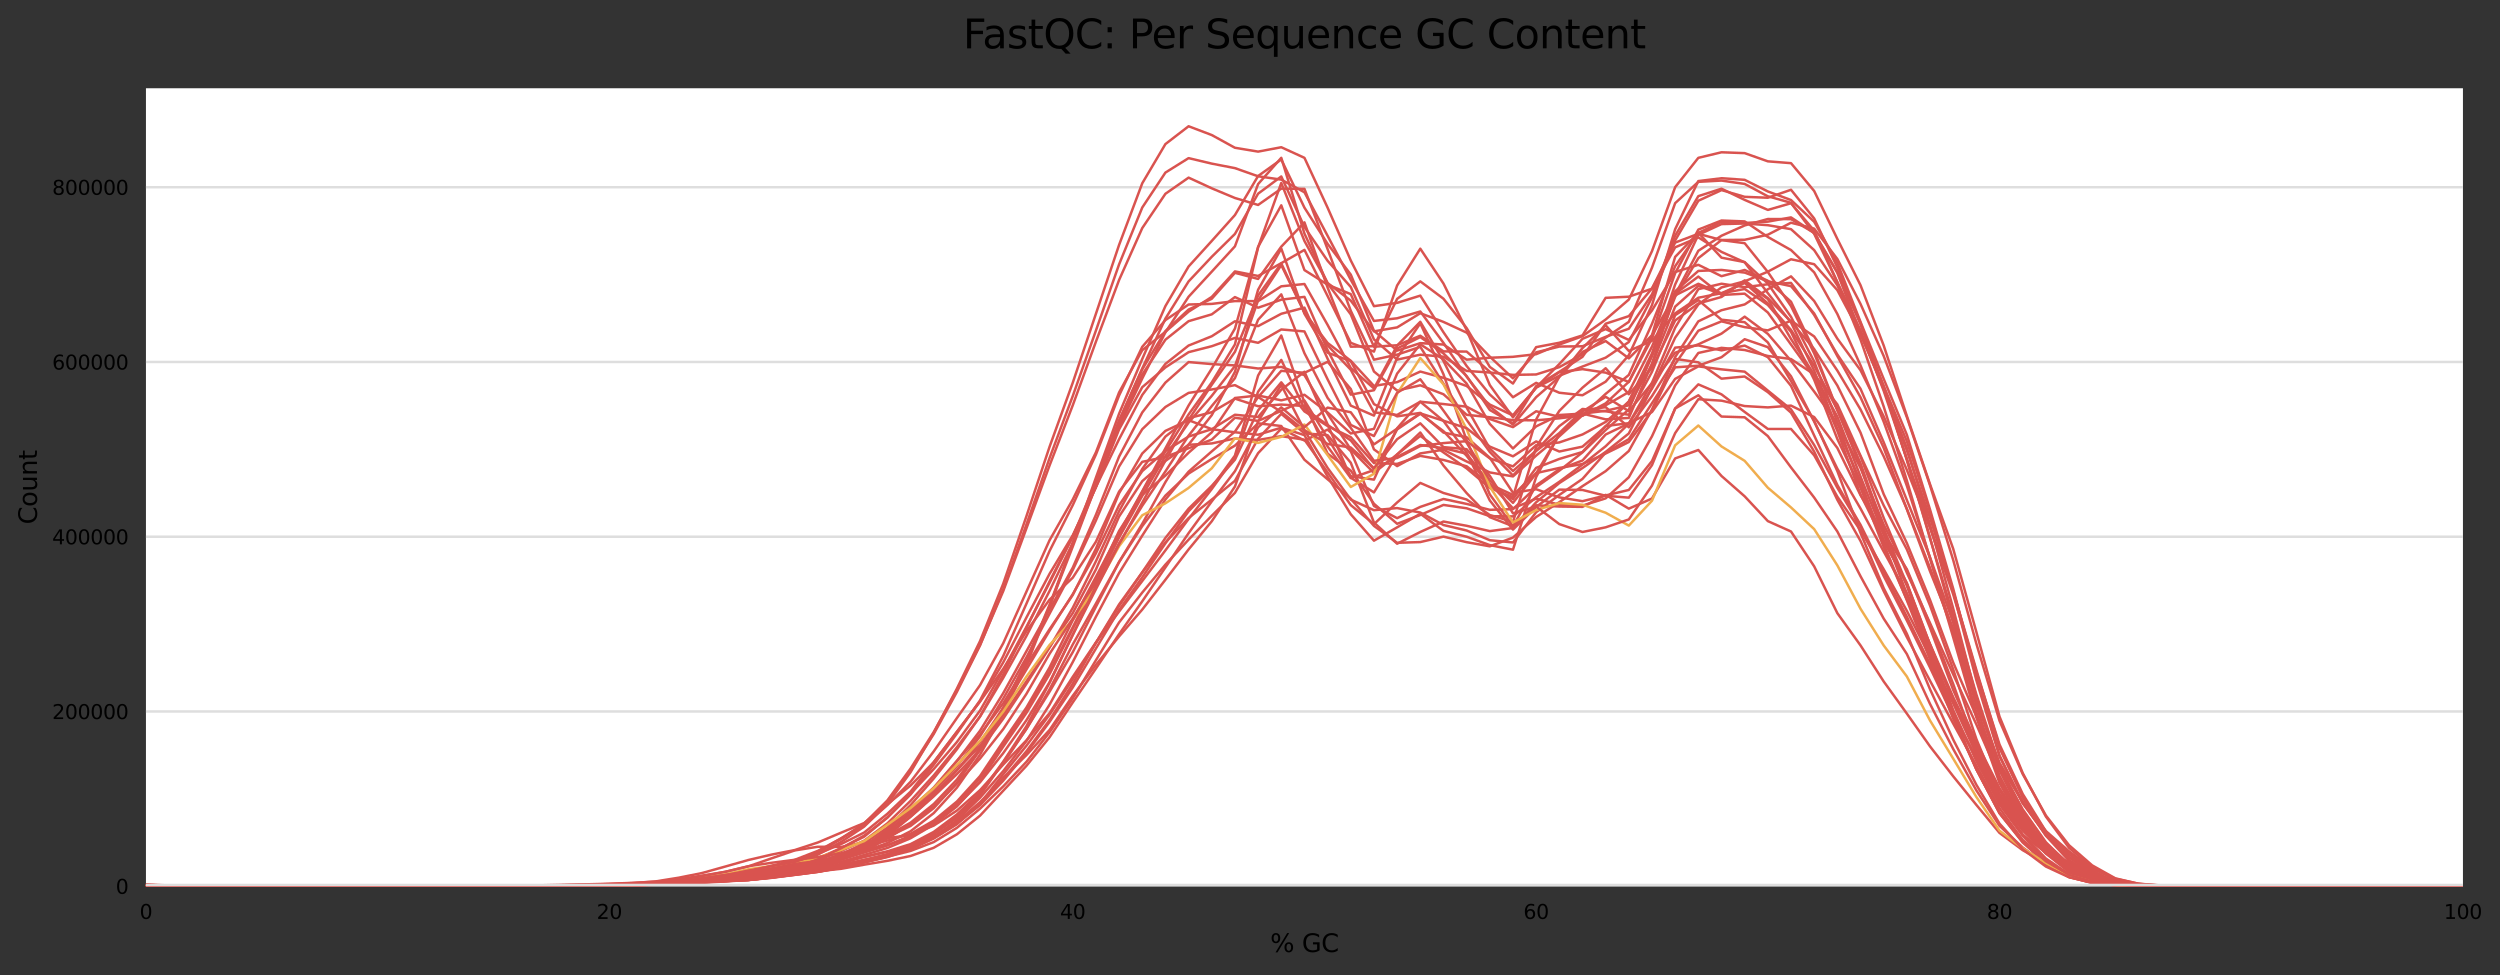 <?xml version="1.0" encoding="utf-8" standalone="no"?>
<!DOCTYPE svg PUBLIC "-//W3C//DTD SVG 1.1//EN"
  "http://www.w3.org/Graphics/SVG/1.1/DTD/svg11.dtd">
<svg xmlns:xlink="http://www.w3.org/1999/xlink" width="1000.683pt" height="390.357pt" viewBox="0 0 1000.683 390.357" xmlns="http://www.w3.org/2000/svg" version="1.1">
 <rect x="0" y="0" width="1000.683" height="390.357" fill="#333333" stroke="none"/>
 <defs>
  <style type="text/css">*{stroke-linejoin: round; stroke-linecap: butt}</style>
 </defs>
 <g id="figure_1">
  <g id="axes_1">
   <g id="patch_1">
    <path d="M 58.418 354.736 
L 985.848 354.736 
L 985.848 35.328 
L 58.418 35.328 
z
" style="fill: #ffffff"/>
   </g>
   <g id="matplotlib.axis_1">
    <g id="xtick_1">
     <g id="text_1">
      <!-- 0 -->
      <g transform="translate(55.873 367.815)scale(0.08 -0.08)">
       <defs>
        <path id="DejaVuSans-30" d="M 2034 4250 
Q 1547 4250 1301 3770 
Q 1056 3291 1056 2328 
Q 1056 1369 1301 889 
Q 1547 409 2034 409 
Q 2525 409 2770 889 
Q 3016 1369 3016 2328 
Q 3016 3291 2770 3770 
Q 2525 4250 2034 4250 
z
M 2034 4750 
Q 2819 4750 3233 4129 
Q 3647 3509 3647 2328 
Q 3647 1150 3233 529 
Q 2819 -91 2034 -91 
Q 1250 -91 836 529 
Q 422 1150 422 2328 
Q 422 3509 836 4129 
Q 1250 4750 2034 4750 
z
" transform="scale(0.016)"/>
       </defs>
       <use xlink:href="#DejaVuSans-30"/>
      </g>
     </g>
    </g>
    <g id="xtick_2">
     <g id="text_2">
      <!-- 20 -->
      <g transform="translate(238.814 367.815)scale(0.08 -0.08)">
       <defs>
        <path id="DejaVuSans-32" d="M 1228 531 
L 3431 531 
L 3431 0 
L 469 0 
L 469 531 
Q 828 903 1448 1529 
Q 2069 2156 2228 2338 
Q 2531 2678 2651 2914 
Q 2772 3150 2772 3378 
Q 2772 3750 2511 3984 
Q 2250 4219 1831 4219 
Q 1534 4219 1204 4116 
Q 875 4013 500 3803 
L 500 4441 
Q 881 4594 1212 4672 
Q 1544 4750 1819 4750 
Q 2544 4750 2975 4387 
Q 3406 4025 3406 3419 
Q 3406 3131 3298 2873 
Q 3191 2616 2906 2266 
Q 2828 2175 2409 1742 
Q 1991 1309 1228 531 
z
" transform="scale(0.016)"/>
       </defs>
       <use xlink:href="#DejaVuSans-32"/>
       <use xlink:href="#DejaVuSans-30" x="63.623"/>
      </g>
     </g>
    </g>
    <g id="xtick_3">
     <g id="text_3">
      <!-- 40 -->
      <g transform="translate(424.3 367.815)scale(0.08 -0.08)">
       <defs>
        <path id="DejaVuSans-34" d="M 2419 4116 
L 825 1625 
L 2419 1625 
L 2419 4116 
z
M 2253 4666 
L 3047 4666 
L 3047 1625 
L 3713 1625 
L 3713 1100 
L 3047 1100 
L 3047 0 
L 2419 0 
L 2419 1100 
L 313 1100 
L 313 1709 
L 2253 4666 
z
" transform="scale(0.016)"/>
       </defs>
       <use xlink:href="#DejaVuSans-34"/>
       <use xlink:href="#DejaVuSans-30" x="63.623"/>
      </g>
     </g>
    </g>
    <g id="xtick_4">
     <g id="text_4">
      <!-- 60 -->
      <g transform="translate(609.786 367.815)scale(0.08 -0.08)">
       <defs>
        <path id="DejaVuSans-36" d="M 2113 2584 
Q 1688 2584 1439 2293 
Q 1191 2003 1191 1497 
Q 1191 994 1439 701 
Q 1688 409 2113 409 
Q 2538 409 2786 701 
Q 3034 994 3034 1497 
Q 3034 2003 2786 2293 
Q 2538 2584 2113 2584 
z
M 3366 4563 
L 3366 3988 
Q 3128 4100 2886 4159 
Q 2644 4219 2406 4219 
Q 1781 4219 1451 3797 
Q 1122 3375 1075 2522 
Q 1259 2794 1537 2939 
Q 1816 3084 2150 3084 
Q 2853 3084 3261 2657 
Q 3669 2231 3669 1497 
Q 3669 778 3244 343 
Q 2819 -91 2113 -91 
Q 1303 -91 875 529 
Q 447 1150 447 2328 
Q 447 3434 972 4092 
Q 1497 4750 2381 4750 
Q 2619 4750 2861 4703 
Q 3103 4656 3366 4563 
z
" transform="scale(0.016)"/>
       </defs>
       <use xlink:href="#DejaVuSans-36"/>
       <use xlink:href="#DejaVuSans-30" x="63.623"/>
      </g>
     </g>
    </g>
    <g id="xtick_5">
     <g id="text_5">
      <!-- 80 -->
      <g transform="translate(795.272 367.815)scale(0.08 -0.08)">
       <defs>
        <path id="DejaVuSans-38" d="M 2034 2216 
Q 1584 2216 1326 1975 
Q 1069 1734 1069 1313 
Q 1069 891 1326 650 
Q 1584 409 2034 409 
Q 2484 409 2743 651 
Q 3003 894 3003 1313 
Q 3003 1734 2745 1975 
Q 2488 2216 2034 2216 
z
M 1403 2484 
Q 997 2584 770 2862 
Q 544 3141 544 3541 
Q 544 4100 942 4425 
Q 1341 4750 2034 4750 
Q 2731 4750 3128 4425 
Q 3525 4100 3525 3541 
Q 3525 3141 3298 2862 
Q 3072 2584 2669 2484 
Q 3125 2378 3379 2068 
Q 3634 1759 3634 1313 
Q 3634 634 3220 271 
Q 2806 -91 2034 -91 
Q 1263 -91 848 271 
Q 434 634 434 1313 
Q 434 1759 690 2068 
Q 947 2378 1403 2484 
z
M 1172 3481 
Q 1172 3119 1398 2916 
Q 1625 2713 2034 2713 
Q 2441 2713 2670 2916 
Q 2900 3119 2900 3481 
Q 2900 3844 2670 4047 
Q 2441 4250 2034 4250 
Q 1625 4250 1398 4047 
Q 1172 3844 1172 3481 
z
" transform="scale(0.016)"/>
       </defs>
       <use xlink:href="#DejaVuSans-38"/>
       <use xlink:href="#DejaVuSans-30" x="63.623"/>
      </g>
     </g>
    </g>
    <g id="xtick_6">
     <g id="text_6">
      <!-- 100 -->
      <g transform="translate(978.213 367.815)scale(0.08 -0.08)">
       <defs>
        <path id="DejaVuSans-31" d="M 794 531 
L 1825 531 
L 1825 4091 
L 703 3866 
L 703 4441 
L 1819 4666 
L 2450 4666 
L 2450 531 
L 3481 531 
L 3481 0 
L 794 0 
L 794 531 
z
" transform="scale(0.016)"/>
       </defs>
       <use xlink:href="#DejaVuSans-31"/>
       <use xlink:href="#DejaVuSans-30" x="63.623"/>
       <use xlink:href="#DejaVuSans-30" x="127.246"/>
      </g>
     </g>
    </g>
    <g id="text_7">
     <!-- % GC -->
     <g transform="translate(508.428 381.077)scale(0.1 -0.1)">
      <defs>
       <path id="DejaVuSans-25" d="M 4653 2053 
Q 4381 2053 4226 1822 
Q 4072 1591 4072 1178 
Q 4072 772 4226 539 
Q 4381 306 4653 306 
Q 4919 306 5073 539 
Q 5228 772 5228 1178 
Q 5228 1588 5073 1820 
Q 4919 2053 4653 2053 
z
M 4653 2450 
Q 5147 2450 5437 2106 
Q 5728 1763 5728 1178 
Q 5728 594 5436 251 
Q 5144 -91 4653 -91 
Q 4153 -91 3862 251 
Q 3572 594 3572 1178 
Q 3572 1766 3864 2108 
Q 4156 2450 4653 2450 
z
M 1428 4353 
Q 1159 4353 1004 4120 
Q 850 3888 850 3481 
Q 850 3069 1003 2837 
Q 1156 2606 1428 2606 
Q 1700 2606 1854 2837 
Q 2009 3069 2009 3481 
Q 2009 3884 1853 4118 
Q 1697 4353 1428 4353 
z
M 4250 4750 
L 4750 4750 
L 1831 -91 
L 1331 -91 
L 4250 4750 
z
M 1428 4750 
Q 1922 4750 2215 4408 
Q 2509 4066 2509 3481 
Q 2509 2891 2217 2550 
Q 1925 2209 1428 2209 
Q 931 2209 642 2551 
Q 353 2894 353 3481 
Q 353 4063 643 4406 
Q 934 4750 1428 4750 
z
" transform="scale(0.016)"/>
       <path id="DejaVuSans-20" transform="scale(0.016)"/>
       <path id="DejaVuSans-47" d="M 3809 666 
L 3809 1919 
L 2778 1919 
L 2778 2438 
L 4434 2438 
L 4434 434 
Q 4069 175 3628 42 
Q 3188 -91 2688 -91 
Q 1594 -91 976 548 
Q 359 1188 359 2328 
Q 359 3472 976 4111 
Q 1594 4750 2688 4750 
Q 3144 4750 3555 4637 
Q 3966 4525 4313 4306 
L 4313 3634 
Q 3963 3931 3569 4081 
Q 3175 4231 2741 4231 
Q 1884 4231 1454 3753 
Q 1025 3275 1025 2328 
Q 1025 1384 1454 906 
Q 1884 428 2741 428 
Q 3075 428 3337 486 
Q 3600 544 3809 666 
z
" transform="scale(0.016)"/>
       <path id="DejaVuSans-43" d="M 4122 4306 
L 4122 3641 
Q 3803 3938 3442 4084 
Q 3081 4231 2675 4231 
Q 1875 4231 1450 3742 
Q 1025 3253 1025 2328 
Q 1025 1406 1450 917 
Q 1875 428 2675 428 
Q 3081 428 3442 575 
Q 3803 722 4122 1019 
L 4122 359 
Q 3791 134 3420 21 
Q 3050 -91 2638 -91 
Q 1578 -91 968 557 
Q 359 1206 359 2328 
Q 359 3453 968 4101 
Q 1578 4750 2638 4750 
Q 3056 4750 3426 4639 
Q 3797 4528 4122 4306 
z
" transform="scale(0.016)"/>
      </defs>
      <use xlink:href="#DejaVuSans-25"/>
      <use xlink:href="#DejaVuSans-20" x="95.02"/>
      <use xlink:href="#DejaVuSans-47" x="126.807"/>
      <use xlink:href="#DejaVuSans-43" x="204.297"/>
     </g>
    </g>
   </g>
   <g id="matplotlib.axis_2">
    <g id="ytick_1">
     <g id="line2d_1">
      <path d="M 58.418 354.736 
L 985.848 354.736 
" clip-path="url(#p6438b19332)" style="fill: none; stroke: #dedede; stroke-linecap: square"/>
     </g>
     <g id="text_8">
      <!-- 0 -->
      <g transform="translate(46.328 357.775)scale(0.08 -0.08)">
       <use xlink:href="#DejaVuSans-30"/>
      </g>
     </g>
    </g>
    <g id="ytick_2">
     <g id="line2d_2">
      <path d="M 58.418 284.787 
L 985.848 284.787 
" clip-path="url(#p6438b19332)" style="fill: none; stroke: #dedede; stroke-linecap: square"/>
     </g>
     <g id="text_9">
      <!-- 200000 -->
      <g transform="translate(20.878 287.826)scale(0.08 -0.08)">
       <use xlink:href="#DejaVuSans-32"/>
       <use xlink:href="#DejaVuSans-30" x="63.623"/>
       <use xlink:href="#DejaVuSans-30" x="127.246"/>
       <use xlink:href="#DejaVuSans-30" x="190.869"/>
       <use xlink:href="#DejaVuSans-30" x="254.492"/>
       <use xlink:href="#DejaVuSans-30" x="318.115"/>
      </g>
     </g>
    </g>
    <g id="ytick_3">
     <g id="line2d_3">
      <path d="M 58.418 214.838 
L 985.848 214.838 
" clip-path="url(#p6438b19332)" style="fill: none; stroke: #dedede; stroke-linecap: square"/>
     </g>
     <g id="text_10">
      <!-- 400000 -->
      <g transform="translate(20.878 217.877)scale(0.08 -0.08)">
       <use xlink:href="#DejaVuSans-34"/>
       <use xlink:href="#DejaVuSans-30" x="63.623"/>
       <use xlink:href="#DejaVuSans-30" x="127.246"/>
       <use xlink:href="#DejaVuSans-30" x="190.869"/>
       <use xlink:href="#DejaVuSans-30" x="254.492"/>
       <use xlink:href="#DejaVuSans-30" x="318.115"/>
      </g>
     </g>
    </g>
    <g id="ytick_4">
     <g id="line2d_4">
      <path d="M 58.418 144.889 
L 985.848 144.889 
" clip-path="url(#p6438b19332)" style="fill: none; stroke: #dedede; stroke-linecap: square"/>
     </g>
     <g id="text_11">
      <!-- 600000 -->
      <g transform="translate(20.878 147.928)scale(0.08 -0.08)">
       <use xlink:href="#DejaVuSans-36"/>
       <use xlink:href="#DejaVuSans-30" x="63.623"/>
       <use xlink:href="#DejaVuSans-30" x="127.246"/>
       <use xlink:href="#DejaVuSans-30" x="190.869"/>
       <use xlink:href="#DejaVuSans-30" x="254.492"/>
       <use xlink:href="#DejaVuSans-30" x="318.115"/>
      </g>
     </g>
    </g>
    <g id="ytick_5">
     <g id="line2d_5">
      <path d="M 58.418 74.94 
L 985.848 74.94 
" clip-path="url(#p6438b19332)" style="fill: none; stroke: #dedede; stroke-linecap: square"/>
     </g>
     <g id="text_12">
      <!-- 800000 -->
      <g transform="translate(20.878 77.979)scale(0.08 -0.08)">
       <use xlink:href="#DejaVuSans-38"/>
       <use xlink:href="#DejaVuSans-30" x="63.623"/>
       <use xlink:href="#DejaVuSans-30" x="127.246"/>
       <use xlink:href="#DejaVuSans-30" x="190.869"/>
       <use xlink:href="#DejaVuSans-30" x="254.492"/>
       <use xlink:href="#DejaVuSans-30" x="318.115"/>
      </g>
     </g>
    </g>
    <g id="text_13">
     <!-- Count -->
     <g transform="translate(14.798 209.88)rotate(-90)scale(0.1 -0.1)">
      <defs>
       <path id="DejaVuSans-6f" d="M 1959 3097 
Q 1497 3097 1228 2736 
Q 959 2375 959 1747 
Q 959 1119 1226 758 
Q 1494 397 1959 397 
Q 2419 397 2687 759 
Q 2956 1122 2956 1747 
Q 2956 2369 2687 2733 
Q 2419 3097 1959 3097 
z
M 1959 3584 
Q 2709 3584 3137 3096 
Q 3566 2609 3566 1747 
Q 3566 888 3137 398 
Q 2709 -91 1959 -91 
Q 1206 -91 779 398 
Q 353 888 353 1747 
Q 353 2609 779 3096 
Q 1206 3584 1959 3584 
z
" transform="scale(0.016)"/>
       <path id="DejaVuSans-75" d="M 544 1381 
L 544 3500 
L 1119 3500 
L 1119 1403 
Q 1119 906 1312 657 
Q 1506 409 1894 409 
Q 2359 409 2629 706 
Q 2900 1003 2900 1516 
L 2900 3500 
L 3475 3500 
L 3475 0 
L 2900 0 
L 2900 538 
Q 2691 219 2414 64 
Q 2138 -91 1772 -91 
Q 1169 -91 856 284 
Q 544 659 544 1381 
z
M 1991 3584 
L 1991 3584 
z
" transform="scale(0.016)"/>
       <path id="DejaVuSans-6e" d="M 3513 2113 
L 3513 0 
L 2938 0 
L 2938 2094 
Q 2938 2591 2744 2837 
Q 2550 3084 2163 3084 
Q 1697 3084 1428 2787 
Q 1159 2491 1159 1978 
L 1159 0 
L 581 0 
L 581 3500 
L 1159 3500 
L 1159 2956 
Q 1366 3272 1645 3428 
Q 1925 3584 2291 3584 
Q 2894 3584 3203 3211 
Q 3513 2838 3513 2113 
z
" transform="scale(0.016)"/>
       <path id="DejaVuSans-74" d="M 1172 4494 
L 1172 3500 
L 2356 3500 
L 2356 3053 
L 1172 3053 
L 1172 1153 
Q 1172 725 1289 603 
Q 1406 481 1766 481 
L 2356 481 
L 2356 0 
L 1766 0 
Q 1100 0 847 248 
Q 594 497 594 1153 
L 594 3053 
L 172 3053 
L 172 3500 
L 594 3500 
L 594 4494 
L 1172 4494 
z
" transform="scale(0.016)"/>
      </defs>
      <use xlink:href="#DejaVuSans-43"/>
      <use xlink:href="#DejaVuSans-6f" x="69.824"/>
      <use xlink:href="#DejaVuSans-75" x="131.006"/>
      <use xlink:href="#DejaVuSans-6e" x="194.385"/>
      <use xlink:href="#DejaVuSans-74" x="257.764"/>
     </g>
    </g>
   </g>
   <g id="line2d_6">
    <path d="M 58.418 354.725 
L 67.692 354.73 
L 76.967 354.733 
L 86.241 354.733 
L 95.515 354.734 
L 104.79 354.733 
L 114.064 354.733 
L 123.338 354.732 
L 132.613 354.732 
L 141.887 354.731 
L 151.161 354.728 
L 160.435 354.728 
L 169.71 354.726 
L 178.984 354.721 
L 188.258 354.712 
L 197.533 354.698 
L 206.807 354.683 
L 216.081 354.66 
L 225.356 354.613 
L 234.63 354.522 
L 243.904 354.385 
L 253.178 354.207 
L 262.453 353.887 
L 271.727 353.33 
L 281.001 352.61 
L 290.276 351.701 
L 299.55 350.543 
L 308.824 349.157 
L 318.099 347.227 
L 327.373 344.407 
L 336.647 340.631 
L 345.921 336.492 
L 355.196 329.562 
L 364.47 320.57 
L 373.744 310.376 
L 383.019 299.072 
L 392.293 286.82 
L 401.567 271.341 
L 410.842 254.593 
L 420.116 236.519 
L 429.39 217.274 
L 438.664 194.807 
L 447.939 169.833 
L 457.213 149.9 
L 466.487 135.968 
L 475.762 128.556 
L 485.036 125.825 
L 494.31 118.913 
L 503.585 123.173 
L 512.859 119.95 
L 522.133 118.83 
L 531.407 140.141 
L 540.682 157.961 
L 549.956 156.201 
L 559.23 139.493 
L 568.505 134.909 
L 577.779 141.459 
L 587.053 150.519 
L 596.328 164.102 
L 605.602 169.489 
L 614.876 154.562 
L 624.15 148.814 
L 633.425 142.833 
L 642.699 129.574 
L 651.973 126.538 
L 661.248 115.438 
L 670.522 97.095 
L 679.796 93.576 
L 689.071 96.11 
L 698.345 97.343 
L 707.619 108.877 
L 716.893 122.537 
L 726.168 141.461 
L 735.442 164.124 
L 744.716 186.702 
L 753.991 213.434 
L 763.265 237.694 
L 772.539 262.468 
L 781.814 286.994 
L 791.088 307.899 
L 800.362 325.545 
L 809.636 337.016 
L 818.911 345.382 
L 828.185 351.064 
L 837.459 353.424 
L 846.734 354.357 
L 856.008 354.647 
L 865.282 354.724 
L 874.557 354.733 
L 883.831 354.735 
L 893.105 354.735 
L 902.379 354.735 
L 911.654 354.736 
L 920.928 354.736 
L 930.202 354.736 
L 939.477 354.736 
L 948.751 354.736 
L 958.025 354.736 
L 967.3 354.736 
L 976.574 354.736 
L 985.848 354.736 
" clip-path="url(#p6438b19332)" style="fill: none; stroke: #d9534f; stroke-linecap: square"/>
   </g>
   <g id="line2d_7">
    <path d="M 58.418 354.534 
L 67.692 354.623 
L 76.967 354.718 
L 86.241 354.725 
L 95.515 354.729 
L 104.79 354.731 
L 114.064 354.732 
L 123.338 354.734 
L 132.613 354.734 
L 141.887 354.734 
L 151.161 354.732 
L 160.435 354.728 
L 169.71 354.721 
L 178.984 354.711 
L 188.258 354.699 
L 197.533 354.686 
L 206.807 354.66 
L 216.081 354.615 
L 225.356 354.503 
L 234.63 354.417 
L 243.904 354.312 
L 253.178 354.107 
L 262.453 353.867 
L 271.727 353.308 
L 281.001 352.444 
L 290.276 351.936 
L 299.55 351.493 
L 308.824 350.329 
L 318.099 348.838 
L 327.373 347.356 
L 336.647 344.998 
L 345.921 342.192 
L 355.196 339.423 
L 364.47 335.537 
L 373.744 330.038 
L 383.019 322.795 
L 392.293 312.703 
L 401.567 298.879 
L 410.842 285.374 
L 420.116 269.802 
L 429.39 251.744 
L 438.664 233.589 
L 447.939 215.16 
L 457.213 198.482 
L 466.487 182.501 
L 475.762 169.143 
L 485.036 158.444 
L 494.31 146.515 
L 503.585 120.234 
L 512.859 106.109 
L 522.133 125.128 
L 531.407 137.276 
L 540.682 144.413 
L 549.956 154.479 
L 559.23 152.958 
L 568.505 148.726 
L 577.779 151.24 
L 587.053 154.503 
L 596.328 161.933 
L 605.602 166.291 
L 614.876 155.161 
L 624.15 150.405 
L 633.425 146.713 
L 642.699 143.162 
L 651.973 136.895 
L 661.248 119.077 
L 670.522 96.22 
L 679.796 80.354 
L 689.071 76.091 
L 698.345 78.784 
L 707.619 79.148 
L 716.893 75.959 
L 726.168 87.452 
L 735.442 107.057 
L 744.716 129.221 
L 753.991 155.373 
L 763.265 183.78 
L 772.539 215.17 
L 781.814 248.574 
L 791.088 282.651 
L 800.362 310.599 
L 809.636 328.233 
L 818.911 339.803 
L 828.185 346.676 
L 837.459 351.249 
L 846.734 353.892 
L 856.008 354.54 
L 865.282 354.696 
L 874.557 354.726 
L 883.831 354.733 
L 893.105 354.734 
L 902.379 354.735 
L 911.654 354.735 
L 920.928 354.735 
L 930.202 354.735 
L 939.477 354.736 
L 948.751 354.736 
L 958.025 354.735 
L 967.3 354.735 
L 976.574 354.735 
L 985.848 354.734 
" clip-path="url(#p6438b19332)" style="fill: none; stroke: #d9534f; stroke-linecap: square"/>
   </g>
   <g id="line2d_8">
    <path d="M 58.418 354.727 
L 67.692 354.729 
L 76.967 354.731 
L 86.241 354.732 
L 95.515 354.733 
L 104.79 354.733 
L 114.064 354.733 
L 123.338 354.733 
L 132.613 354.732 
L 141.887 354.73 
L 151.161 354.73 
L 160.435 354.73 
L 169.71 354.728 
L 178.984 354.722 
L 188.258 354.711 
L 197.533 354.699 
L 206.807 354.686 
L 216.081 354.665 
L 225.356 354.627 
L 234.63 354.536 
L 243.904 354.363 
L 253.178 354.142 
L 262.453 353.738 
L 271.727 352.992 
L 281.001 352.103 
L 290.276 351.185 
L 299.55 349.753 
L 308.824 348.121 
L 318.099 346.296 
L 327.373 343.501 
L 336.647 339.53 
L 345.921 334.887 
L 355.196 327.148 
L 364.47 317.695 
L 373.744 307.834 
L 383.019 297.012 
L 392.293 284.415 
L 401.567 268.25 
L 410.842 250.915 
L 420.116 233.229 
L 429.39 214.887 
L 438.664 192.75 
L 447.939 168.371 
L 457.213 147.832 
L 466.487 132.519 
L 475.762 123.91 
L 485.036 119.58 
L 494.31 109.204 
L 503.585 111.65 
L 512.859 98.728 
L 522.133 89.014 
L 531.407 115.099 
L 540.682 138.774 
L 549.956 138.573 
L 559.23 119.64 
L 568.505 112.627 
L 577.779 119.57 
L 587.053 131.323 
L 596.328 146.863 
L 605.602 153.513 
L 614.876 138.954 
L 624.15 137.192 
L 633.425 134.253 
L 642.699 119.216 
L 651.973 118.766 
L 661.248 115.547 
L 670.522 99 
L 679.796 95.027 
L 689.071 100.828 
L 698.345 104.996 
L 707.619 117.349 
L 716.893 129.07 
L 726.168 148.388 
L 735.442 171.665 
L 744.716 192.608 
L 753.991 217.657 
L 763.265 240.248 
L 772.539 264.015 
L 781.814 287.686 
L 791.088 307.886 
L 800.362 325.497 
L 809.636 337.227 
L 818.911 345.442 
L 828.185 351.006 
L 837.459 353.398 
L 846.734 354.359 
L 856.008 354.654 
L 865.282 354.727 
L 874.557 354.734 
L 883.831 354.736 
L 893.105 354.736 
L 902.379 354.736 
L 911.654 354.736 
L 920.928 354.736 
L 930.202 354.736 
L 939.477 354.736 
L 948.751 354.736 
L 958.025 354.736 
L 967.3 354.736 
L 976.574 354.736 
L 985.848 354.736 
" clip-path="url(#p6438b19332)" style="fill: none; stroke: #d9534f; stroke-linecap: square"/>
   </g>
   <g id="line2d_9">
    <path d="M 58.418 354.517 
L 67.692 354.615 
L 76.967 354.717 
L 86.241 354.723 
L 95.515 354.729 
L 104.79 354.733 
L 114.064 354.733 
L 123.338 354.732 
L 132.613 354.733 
L 141.887 354.732 
L 151.161 354.73 
L 160.435 354.726 
L 169.71 354.719 
L 178.984 354.713 
L 188.258 354.7 
L 197.533 354.675 
L 206.807 354.644 
L 216.081 354.598 
L 225.356 354.493 
L 234.63 354.398 
L 243.904 354.274 
L 253.178 354.034 
L 262.453 353.769 
L 271.727 353.077 
L 281.001 352.076 
L 290.276 351.586 
L 299.55 351.102 
L 308.824 349.797 
L 318.099 348.197 
L 327.373 346.59 
L 336.647 344.141 
L 345.921 341.16 
L 355.196 338.343 
L 364.47 334.493 
L 373.744 329.003 
L 383.019 321.783 
L 392.293 311.414 
L 401.567 297.672 
L 410.842 284.026 
L 420.116 268.741 
L 429.39 251.092 
L 438.664 232.451 
L 447.939 213.716 
L 457.213 196.908 
L 466.487 180.638 
L 475.762 165.891 
L 485.036 153.07 
L 494.31 137.861 
L 503.585 99.024 
L 512.859 73.245 
L 522.133 96.462 
L 531.407 113.284 
L 540.682 120.346 
L 549.956 132.626 
L 559.23 131.049 
L 568.505 125.367 
L 577.779 128.857 
L 587.053 133.138 
L 596.328 142.756 
L 605.602 151.435 
L 614.876 141.015 
L 624.15 138.709 
L 633.425 138.6 
L 642.699 134.828 
L 651.973 131.586 
L 661.248 117.818 
L 670.522 94.347 
L 679.796 78.507 
L 689.071 75.531 
L 698.345 80.013 
L 707.619 84.022 
L 716.893 81.342 
L 726.168 92.324 
L 735.442 112.974 
L 744.716 135.915 
L 753.991 162.728 
L 763.265 192.343 
L 772.539 223.578 
L 781.814 255.098 
L 791.088 287.139 
L 800.362 313.488 
L 809.636 329.965 
L 818.911 340.78 
L 828.185 347.126 
L 837.459 351.396 
L 846.734 353.964 
L 856.008 354.567 
L 865.282 354.706 
L 874.557 354.726 
L 883.831 354.731 
L 893.105 354.733 
L 902.379 354.734 
L 911.654 354.734 
L 920.928 354.735 
L 930.202 354.736 
L 939.477 354.736 
L 948.751 354.736 
L 958.025 354.736 
L 967.3 354.735 
L 976.574 354.735 
L 985.848 354.735 
" clip-path="url(#p6438b19332)" style="fill: none; stroke: #d9534f; stroke-linecap: square"/>
   </g>
   <g id="line2d_10">
    <path d="M 58.418 354.732 
L 67.692 354.733 
L 76.967 354.734 
L 86.241 354.734 
L 95.515 354.733 
L 104.79 354.734 
L 114.064 354.733 
L 123.338 354.732 
L 132.613 354.732 
L 141.887 354.731 
L 151.161 354.73 
L 160.435 354.727 
L 169.71 354.726 
L 178.984 354.726 
L 188.258 354.719 
L 197.533 354.707 
L 206.807 354.695 
L 216.081 354.682 
L 225.356 354.643 
L 234.63 354.58 
L 243.904 354.487 
L 253.178 354.351 
L 262.453 354.069 
L 271.727 353.636 
L 281.001 353.1 
L 290.276 352.382 
L 299.55 351.457 
L 308.824 350.365 
L 318.099 348.845 
L 327.373 346.652 
L 336.647 343.667 
L 345.921 340.243 
L 355.196 334.492 
L 364.47 326.937 
L 373.744 318.768 
L 383.019 309.849 
L 392.293 300.195 
L 401.567 287.679 
L 410.842 273.713 
L 420.116 259.182 
L 429.39 243.314 
L 438.664 224.665 
L 447.939 204.617 
L 457.213 187.711 
L 466.487 174.751 
L 475.762 167.398 
L 485.036 164.991 
L 494.31 159.557 
L 503.585 162.602 
L 512.859 161.936 
L 522.133 162.512 
L 531.407 178.726 
L 540.682 191.347 
L 549.956 188.179 
L 559.23 171.899 
L 568.505 165.601 
L 577.779 172.583 
L 587.053 182.445 
L 596.328 194.714 
L 605.602 199.786 
L 614.876 187.278 
L 624.15 183.7 
L 633.425 180.915 
L 642.699 170.52 
L 651.973 169.393 
L 661.248 164.914 
L 670.522 151.651 
L 679.796 146.656 
L 689.071 147.839 
L 698.345 148.762 
L 707.619 156.339 
L 716.893 163.863 
L 726.168 178.151 
L 735.442 195.237 
L 744.716 210.647 
L 753.991 230.536 
L 763.265 248.384 
L 772.539 267.212 
L 781.814 286.851 
L 791.088 303.02 
L 800.362 318.13 
L 809.636 329.041 
L 818.911 338.341 
L 828.185 346.695 
L 837.459 350.823 
L 846.734 353.007 
L 856.008 354.149 
L 865.282 354.647 
L 874.557 354.718 
L 883.831 354.734 
L 893.105 354.735 
L 902.379 354.735 
L 911.654 354.736 
L 920.928 354.736 
L 930.202 354.736 
L 939.477 354.736 
L 948.751 354.736 
L 958.025 354.736 
L 967.3 354.736 
L 976.574 354.736 
L 985.848 354.736 
" clip-path="url(#p6438b19332)" style="fill: none; stroke: #d9534f; stroke-linecap: square"/>
   </g>
   <g id="line2d_11">
    <path d="M 58.418 354.589 
L 67.692 354.649 
L 76.967 354.718 
L 86.241 354.728 
L 95.515 354.73 
L 104.79 354.733 
L 114.064 354.733 
L 123.338 354.734 
L 132.613 354.735 
L 141.887 354.735 
L 151.161 354.733 
L 160.435 354.731 
L 169.71 354.728 
L 178.984 354.721 
L 188.258 354.712 
L 197.533 354.698 
L 206.807 354.682 
L 216.081 354.647 
L 225.356 354.565 
L 234.63 354.514 
L 243.904 354.439 
L 253.178 354.287 
L 262.453 354.114 
L 271.727 353.644 
L 281.001 352.953 
L 290.276 352.612 
L 299.55 352.274 
L 308.824 351.385 
L 318.099 350.198 
L 327.373 348.962 
L 336.647 347.269 
L 345.921 345.246 
L 355.196 343.045 
L 364.47 339.945 
L 373.744 335.642 
L 383.019 329.913 
L 392.293 321.616 
L 401.567 309.933 
L 410.842 298.503 
L 420.116 286.058 
L 429.39 271.881 
L 438.664 257.359 
L 447.939 242.531 
L 457.213 229.063 
L 466.487 215.315 
L 475.762 203.609 
L 485.036 194.484 
L 494.31 184.017 
L 503.585 164.261 
L 512.859 153.045 
L 522.133 164.679 
L 531.407 170.533 
L 540.682 174.993 
L 549.956 185.357 
L 559.23 185.683 
L 568.505 182.473 
L 577.779 184.108 
L 587.053 186.633 
L 596.328 193.854 
L 605.602 198.128 
L 614.876 189.354 
L 624.15 187.308 
L 633.425 185.731 
L 642.699 181.531 
L 651.973 176.927 
L 661.248 164.424 
L 670.522 145.7 
L 679.796 132.382 
L 689.071 128.628 
L 698.345 130.944 
L 707.619 132.247 
L 716.893 128.356 
L 726.168 134.675 
L 735.442 148.343 
L 744.716 163.906 
L 753.991 182.655 
L 763.265 203.694 
L 772.539 227.288 
L 781.814 253.138 
L 791.088 281.125 
L 800.362 305.346 
L 809.636 321.17 
L 818.911 332.648 
L 828.185 340.757 
L 837.459 347.549 
L 846.734 352.287 
L 856.008 353.831 
L 865.282 354.525 
L 874.557 354.702 
L 883.831 354.727 
L 893.105 354.734 
L 902.379 354.735 
L 911.654 354.735 
L 920.928 354.736 
L 930.202 354.736 
L 939.477 354.735 
L 948.751 354.735 
L 958.025 354.736 
L 967.3 354.736 
L 976.574 354.736 
L 985.848 354.734 
" clip-path="url(#p6438b19332)" style="fill: none; stroke: #d9534f; stroke-linecap: square"/>
   </g>
   <g id="line2d_12">
    <path d="M 58.418 354.726 
L 67.692 354.728 
L 76.967 354.73 
L 86.241 354.73 
L 95.515 354.731 
L 104.79 354.729 
L 114.064 354.729 
L 123.338 354.729 
L 132.613 354.728 
L 141.887 354.726 
L 151.161 354.725 
L 160.435 354.725 
L 169.71 354.725 
L 178.984 354.719 
L 188.258 354.712 
L 197.533 354.704 
L 206.807 354.691 
L 216.081 354.663 
L 225.356 354.622 
L 234.63 354.527 
L 243.904 354.382 
L 253.178 354.214 
L 262.453 353.994 
L 271.727 353.619 
L 281.001 352.906 
L 290.276 352.115 
L 299.55 351.153 
L 308.824 349.939 
L 318.099 348.287 
L 327.373 345.759 
L 336.647 341.984 
L 345.921 337.567 
L 355.196 331.233 
L 364.47 322.28 
L 373.744 311.614 
L 383.019 299.927 
L 392.293 286.708 
L 401.567 269.991 
L 410.842 251.359 
L 420.116 232.737 
L 429.39 214.618 
L 438.664 194.91 
L 447.939 175.792 
L 457.213 158.084 
L 466.487 145.655 
L 475.762 138.306 
L 485.036 134.594 
L 494.31 128.599 
L 503.585 130.541 
L 512.859 125.595 
L 522.133 123.142 
L 531.407 143.602 
L 540.682 162.364 
L 549.956 166.352 
L 559.23 143.198 
L 568.505 129.412 
L 577.779 149.803 
L 587.053 176.258 
L 596.328 197.898 
L 605.602 210.627 
L 614.876 202.263 
L 624.15 202.755 
L 633.425 202.887 
L 642.699 198.081 
L 651.973 203.596 
L 661.248 199.549 
L 670.522 183.491 
L 679.796 180.124 
L 689.071 190.524 
L 698.345 198.668 
L 707.619 208.585 
L 716.893 212.749 
L 726.168 226.701 
L 735.442 245.434 
L 744.716 258.34 
L 753.991 272.77 
L 763.265 285.635 
L 772.539 298.765 
L 781.814 310.727 
L 791.088 322.191 
L 800.362 333.41 
L 809.636 340.304 
L 818.911 345.501 
L 828.185 350.319 
L 837.459 352.782 
L 846.734 353.97 
L 856.008 354.477 
L 865.282 354.701 
L 874.557 354.728 
L 883.831 354.735 
L 893.105 354.736 
L 902.379 354.736 
L 911.654 354.736 
L 920.928 354.736 
L 930.202 354.736 
L 939.477 354.736 
L 948.751 354.736 
L 958.025 354.736 
L 967.3 354.736 
L 976.574 354.736 
L 985.848 354.736 
" clip-path="url(#p6438b19332)" style="fill: none; stroke: #d9534f; stroke-linecap: square"/>
   </g>
   <g id="line2d_13">
    <path d="M 58.418 354.32 
L 67.692 354.496 
L 76.967 354.693 
L 86.241 354.717 
L 95.515 354.723 
L 104.79 354.727 
L 114.064 354.73 
L 123.338 354.731 
L 132.613 354.732 
L 141.887 354.733 
L 151.161 354.732 
L 160.435 354.731 
L 169.71 354.724 
L 178.984 354.721 
L 188.258 354.712 
L 197.533 354.691 
L 206.807 354.675 
L 216.081 354.637 
L 225.356 354.546 
L 234.63 354.492 
L 243.904 354.428 
L 253.178 354.252 
L 262.453 354.084 
L 271.727 353.706 
L 281.001 353.121 
L 290.276 352.68 
L 299.55 352.227 
L 308.824 351.316 
L 318.099 350.097 
L 327.373 348.935 
L 336.647 347.025 
L 345.921 344.69 
L 355.196 342.257 
L 364.47 338.856 
L 373.744 333.977 
L 383.019 327.367 
L 392.293 318.428 
L 401.567 305.109 
L 410.842 291.799 
L 420.116 275.921 
L 429.39 257.982 
L 438.664 241.597 
L 447.939 224.941 
L 457.213 209.663 
L 466.487 192.968 
L 475.762 177.953 
L 485.036 166.166 
L 494.31 148.84 
L 503.585 115.978 
L 512.859 99.48 
L 522.133 125.585 
L 531.407 141.176 
L 540.682 144.567 
L 549.956 161.747 
L 559.23 166.665 
L 568.505 165.262 
L 577.779 173.148 
L 587.053 175.009 
L 596.328 183.234 
L 605.602 197.232 
L 614.876 195.826 
L 624.15 199.083 
L 633.425 200.611 
L 642.699 198.32 
L 651.973 196.114 
L 661.248 184.54 
L 670.522 163.507 
L 679.796 153.857 
L 689.071 157.854 
L 698.345 164.884 
L 707.619 171.703 
L 716.893 171.705 
L 726.168 182.255 
L 735.442 198.81 
L 744.716 212.329 
L 753.991 227.873 
L 763.265 244.5 
L 772.539 262.939 
L 781.814 281.541 
L 791.088 301.892 
L 800.362 320.895 
L 809.636 332.204 
L 818.911 340.245 
L 828.185 345.611 
L 837.459 350.115 
L 846.734 353.439 
L 856.008 354.317 
L 865.282 354.644 
L 874.557 354.716 
L 883.831 354.73 
L 893.105 354.734 
L 902.379 354.735 
L 911.654 354.735 
L 920.928 354.735 
L 930.202 354.735 
L 939.477 354.736 
L 948.751 354.735 
L 958.025 354.735 
L 967.3 354.736 
L 976.574 354.735 
L 985.848 354.733 
" clip-path="url(#p6438b19332)" style="fill: none; stroke: #d9534f; stroke-linecap: square"/>
   </g>
   <g id="line2d_14">
    <path d="M 58.418 354.733 
L 67.692 354.734 
L 76.967 354.735 
L 86.241 354.735 
L 95.515 354.735 
L 104.79 354.735 
L 114.064 354.735 
L 123.338 354.734 
L 132.613 354.734 
L 141.887 354.733 
L 151.161 354.732 
L 160.435 354.732 
L 169.71 354.731 
L 178.984 354.729 
L 188.258 354.727 
L 197.533 354.719 
L 206.807 354.709 
L 216.081 354.691 
L 225.356 354.652 
L 234.63 354.586 
L 243.904 354.476 
L 253.178 354.323 
L 262.453 354.077 
L 271.727 353.635 
L 281.001 352.903 
L 290.276 352.165 
L 299.55 351.294 
L 308.824 350.262 
L 318.099 348.787 
L 327.373 346.372 
L 336.647 342.982 
L 345.921 339.407 
L 355.196 334.024 
L 364.47 326.851 
L 373.744 318.46 
L 383.019 308.344 
L 392.293 297.05 
L 401.567 283.379 
L 410.842 267.997 
L 420.116 252.437 
L 429.39 237.847 
L 438.664 221.465 
L 447.939 202.251 
L 457.213 188.572 
L 466.487 180.48 
L 475.762 174.732 
L 485.036 171.799 
L 494.31 166.01 
L 503.585 166.904 
L 512.859 156.021 
L 522.133 148.8 
L 531.407 169.875 
L 540.682 191.228 
L 549.956 197.091 
L 559.23 181.914 
L 568.505 173.126 
L 577.779 186.337 
L 587.053 197.368 
L 596.328 207.013 
L 605.602 210.631 
L 614.876 194.27 
L 624.15 187.813 
L 633.425 184.328 
L 642.699 173.922 
L 651.973 169.487 
L 661.248 155.554 
L 670.522 139.152 
L 679.796 138.265 
L 689.071 140.235 
L 698.345 138.337 
L 707.619 142.967 
L 716.893 154.45 
L 726.168 174.306 
L 735.442 194.137 
L 744.716 210.083 
L 753.991 228.9 
L 763.265 246.847 
L 772.539 265.811 
L 781.814 285.628 
L 791.088 303.541 
L 800.362 320.536 
L 809.636 334.041 
L 818.911 343.622 
L 828.185 349.925 
L 837.459 352.801 
L 846.734 354.083 
L 856.008 354.583 
L 865.282 354.711 
L 874.557 354.732 
L 883.831 354.735 
L 893.105 354.736 
L 902.379 354.736 
L 911.654 354.736 
L 920.928 354.736 
L 930.202 354.736 
L 939.477 354.736 
L 948.751 354.736 
L 958.025 354.736 
L 967.3 354.736 
L 976.574 354.736 
L 985.848 354.736 
" clip-path="url(#p6438b19332)" style="fill: none; stroke: #d9534f; stroke-linecap: square"/>
   </g>
   <g id="line2d_15">
    <path d="M 58.418 354.59 
L 67.692 354.654 
L 76.967 354.722 
L 86.241 354.729 
L 95.515 354.731 
L 104.79 354.733 
L 114.064 354.735 
L 123.338 354.735 
L 132.613 354.735 
L 141.887 354.735 
L 151.161 354.733 
L 160.435 354.73 
L 169.71 354.727 
L 178.984 354.724 
L 188.258 354.715 
L 197.533 354.695 
L 206.807 354.68 
L 216.081 354.652 
L 225.356 354.553 
L 234.63 354.504 
L 243.904 354.449 
L 253.178 354.311 
L 262.453 354.178 
L 271.727 353.735 
L 281.001 353.063 
L 290.276 352.64 
L 299.55 352.199 
L 308.824 351.236 
L 318.099 350.007 
L 327.373 348.788 
L 336.647 346.537 
L 345.921 344.185 
L 355.196 342.52 
L 364.47 339.781 
L 373.744 335.418 
L 383.019 329.722 
L 392.293 322.268 
L 401.567 312.483 
L 410.842 301.388 
L 420.116 288.937 
L 429.39 275.171 
L 438.664 259.594 
L 447.939 244.149 
L 457.213 231.074 
L 466.487 217.459 
L 475.762 204.654 
L 485.036 195.072 
L 494.31 182.342 
L 503.585 150.307 
L 512.859 134.301 
L 522.133 161.148 
L 531.407 181.601 
L 540.682 188.378 
L 549.956 201.644 
L 559.23 209.652 
L 568.505 206.135 
L 577.779 202.108 
L 587.053 203.448 
L 596.328 206.608 
L 605.602 206.701 
L 614.876 199.049 
L 624.15 192.851 
L 633.425 185.965 
L 642.699 178.619 
L 651.973 169.55 
L 661.248 153.219 
L 670.522 131.163 
L 679.796 115.743 
L 689.071 113.572 
L 698.345 114.944 
L 707.619 113.788 
L 716.893 113.245 
L 726.168 126.065 
L 735.442 141.912 
L 744.716 155.635 
L 753.991 177.023 
L 763.265 200.175 
L 772.539 223.094 
L 781.814 249.212 
L 791.088 279.345 
L 800.362 306.691 
L 809.636 323.95 
L 818.911 337.11 
L 828.185 346.293 
L 837.459 351.27 
L 846.734 353.602 
L 856.008 354.395 
L 865.282 354.657 
L 874.557 354.72 
L 883.831 354.73 
L 893.105 354.733 
L 902.379 354.734 
L 911.654 354.735 
L 920.928 354.735 
L 930.202 354.735 
L 939.477 354.735 
L 948.751 354.735 
L 958.025 354.735 
L 967.3 354.735 
L 976.574 354.735 
L 985.848 354.733 
" clip-path="url(#p6438b19332)" style="fill: none; stroke: #d9534f; stroke-linecap: square"/>
   </g>
   <g id="line2d_16">
    <path d="M 58.418 354.731 
L 67.692 354.733 
L 76.967 354.735 
L 86.241 354.735 
L 95.515 354.735 
L 104.79 354.735 
L 114.064 354.735 
L 123.338 354.735 
L 132.613 354.734 
L 141.887 354.733 
L 151.161 354.732 
L 160.435 354.731 
L 169.71 354.728 
L 178.984 354.728 
L 188.258 354.723 
L 197.533 354.711 
L 206.807 354.699 
L 216.081 354.682 
L 225.356 354.646 
L 234.63 354.581 
L 243.904 354.464 
L 253.178 354.303 
L 262.453 353.979 
L 271.727 353.432 
L 281.001 352.725 
L 290.276 351.909 
L 299.55 350.906 
L 308.824 349.862 
L 318.099 348.371 
L 327.373 345.873 
L 336.647 342.291 
L 345.921 338.479 
L 355.196 332.873 
L 364.47 325.609 
L 373.744 316.836 
L 383.019 306.725 
L 392.293 294.726 
L 401.567 279.645 
L 410.842 263.161 
L 420.116 245.638 
L 429.39 228.157 
L 438.664 208.335 
L 447.939 186.747 
L 457.213 171.794 
L 466.487 162.907 
L 475.762 157.261 
L 485.036 155.899 
L 494.31 154.163 
L 503.585 158.911 
L 512.859 164.888 
L 522.133 172.254 
L 531.407 187.31 
L 540.682 199.978 
L 549.956 204.215 
L 559.23 203.369 
L 568.505 205.158 
L 577.779 210.151 
L 587.053 212.345 
L 596.328 216.224 
L 605.602 217.133 
L 614.876 205.019 
L 624.15 198.104 
L 633.425 191.692 
L 642.699 181.173 
L 651.973 175.769 
L 661.248 161.392 
L 670.522 147.043 
L 679.796 146.385 
L 689.071 142.98 
L 698.345 135.778 
L 707.619 138.96 
L 716.893 150.624 
L 726.168 168.731 
L 735.442 187.609 
L 744.716 203.563 
L 753.991 220.75 
L 763.265 237.509 
L 772.539 257.791 
L 781.814 279.101 
L 791.088 297.973 
L 800.362 316.253 
L 809.636 330.925 
L 818.911 341.645 
L 828.185 349.105 
L 837.459 352.522 
L 846.734 353.966 
L 856.008 354.542 
L 865.282 354.703 
L 874.557 354.732 
L 883.831 354.735 
L 893.105 354.736 
L 902.379 354.736 
L 911.654 354.736 
L 920.928 354.736 
L 930.202 354.736 
L 939.477 354.736 
L 948.751 354.736 
L 958.025 354.736 
L 967.3 354.736 
L 976.574 354.736 
L 985.848 354.735 
" clip-path="url(#p6438b19332)" style="fill: none; stroke: #d9534f; stroke-linecap: square"/>
   </g>
   <g id="line2d_17">
    <path d="M 58.418 354.599 
L 67.692 354.661 
L 76.967 354.727 
L 86.241 354.732 
L 95.515 354.734 
L 104.79 354.735 
L 114.064 354.735 
L 123.338 354.735 
L 132.613 354.735 
L 141.887 354.734 
L 151.161 354.732 
L 160.435 354.729 
L 169.71 354.724 
L 178.984 354.716 
L 188.258 354.705 
L 197.533 354.679 
L 206.807 354.657 
L 216.081 354.623 
L 225.356 354.527 
L 234.63 354.475 
L 243.904 354.421 
L 253.178 354.269 
L 262.453 354.078 
L 271.727 353.568 
L 281.001 352.838 
L 290.276 352.45 
L 299.55 351.991 
L 308.824 350.899 
L 318.099 349.502 
L 327.373 348.146 
L 336.647 345.727 
L 345.921 342.925 
L 355.196 340.771 
L 364.47 337.871 
L 373.744 332.987 
L 383.019 326.013 
L 392.293 317.159 
L 401.567 305.614 
L 410.842 291.716 
L 420.116 276.855 
L 429.39 261.049 
L 438.664 242.866 
L 447.939 224.981 
L 457.213 210.589 
L 466.487 198.376 
L 475.762 189.562 
L 485.036 183.719 
L 494.31 178.377 
L 503.585 169.436 
L 512.859 170.523 
L 522.133 184.026 
L 531.407 191.849 
L 540.682 199.621 
L 549.956 210.505 
L 559.23 217.269 
L 568.505 216.979 
L 577.779 214.804 
L 587.053 217.016 
L 596.328 218.674 
L 605.602 215.18 
L 614.876 206.939 
L 624.15 201.005 
L 633.425 194.592 
L 642.699 188.587 
L 651.973 180.512 
L 661.248 163.853 
L 670.522 142.916 
L 679.796 128.621 
L 689.071 124.171 
L 698.345 121.857 
L 707.619 115.782 
L 716.893 110.624 
L 726.168 120.492 
L 735.442 135.564 
L 744.716 148.202 
L 753.991 166.672 
L 763.265 188.097 
L 772.539 211.349 
L 781.814 237.903 
L 791.088 269.192 
L 800.362 299.409 
L 809.636 319.183 
L 818.911 334.014 
L 828.185 344.252 
L 837.459 350.096 
L 846.734 353.2 
L 856.008 354.267 
L 865.282 354.627 
L 874.557 354.717 
L 883.831 354.73 
L 893.105 354.733 
L 902.379 354.735 
L 911.654 354.735 
L 920.928 354.736 
L 930.202 354.736 
L 939.477 354.736 
L 948.751 354.735 
L 958.025 354.735 
L 967.3 354.735 
L 976.574 354.735 
L 985.848 354.733 
" clip-path="url(#p6438b19332)" style="fill: none; stroke: #d9534f; stroke-linecap: square"/>
   </g>
   <g id="line2d_18">
    <path d="M 58.418 354.731 
L 67.692 354.733 
L 76.967 354.734 
L 86.241 354.735 
L 95.515 354.735 
L 104.79 354.734 
L 114.064 354.733 
L 123.338 354.732 
L 132.613 354.732 
L 141.887 354.732 
L 151.161 354.73 
L 160.435 354.726 
L 169.71 354.725 
L 178.984 354.723 
L 188.258 354.713 
L 197.533 354.703 
L 206.807 354.687 
L 216.081 354.665 
L 225.356 354.615 
L 234.63 354.541 
L 243.904 354.394 
L 253.178 354.208 
L 262.453 353.89 
L 271.727 353.408 
L 281.001 352.753 
L 290.276 351.771 
L 299.55 350.777 
L 308.824 349.561 
L 318.099 347.847 
L 327.373 345.543 
L 336.647 342.478 
L 345.921 338.761 
L 355.196 331.962 
L 364.47 323.789 
L 373.744 315.24 
L 383.019 304.541 
L 392.293 293.977 
L 401.567 281.514 
L 410.842 266.263 
L 420.116 251.851 
L 429.39 238.17 
L 438.664 219.657 
L 447.939 197.432 
L 457.213 181.515 
L 466.487 172.466 
L 475.762 168.175 
L 485.036 171.79 
L 494.31 173.02 
L 503.585 174.004 
L 512.859 171.189 
L 522.133 174.176 
L 531.407 190.774 
L 540.682 205.848 
L 549.956 216.419 
L 559.23 211.08 
L 568.505 205.637 
L 577.779 212.508 
L 587.053 214.842 
L 596.328 218.193 
L 605.602 220.028 
L 614.876 190.951 
L 624.15 173.805 
L 633.425 164.734 
L 642.699 158.837 
L 651.973 164.579 
L 661.248 153.364 
L 670.522 141.184 
L 679.796 137.82 
L 689.071 133.535 
L 698.345 126.752 
L 707.619 133.642 
L 716.893 144.433 
L 726.168 156.739 
L 735.442 169.477 
L 744.716 187.308 
L 753.991 210.013 
L 763.265 228.314 
L 772.539 251.287 
L 781.814 276.171 
L 791.088 297.087 
L 800.362 315.506 
L 809.636 329.238 
L 818.911 340.689 
L 828.185 348.324 
L 837.459 351.79 
L 846.734 353.683 
L 856.008 354.519 
L 865.282 354.697 
L 874.557 354.73 
L 883.831 354.736 
L 893.105 354.736 
L 902.379 354.736 
L 911.654 354.736 
L 920.928 354.736 
L 930.202 354.736 
L 939.477 354.736 
L 948.751 354.736 
L 958.025 354.736 
L 967.3 354.736 
L 976.574 354.736 
L 985.848 354.736 
" clip-path="url(#p6438b19332)" style="fill: none; stroke: #d9534f; stroke-linecap: square"/>
   </g>
   <g id="line2d_19">
    <path d="M 58.418 354.424 
L 67.692 354.566 
L 76.967 354.715 
L 86.241 354.725 
L 95.515 354.73 
L 104.79 354.733 
L 114.064 354.734 
L 123.338 354.735 
L 132.613 354.735 
L 141.887 354.735 
L 151.161 354.731 
L 160.435 354.727 
L 169.71 354.722 
L 178.984 354.714 
L 188.258 354.694 
L 197.533 354.668 
L 206.807 354.634 
L 216.081 354.605 
L 225.356 354.502 
L 234.63 354.418 
L 243.904 354.322 
L 253.178 354.133 
L 262.453 353.967 
L 271.727 353.681 
L 281.001 353.124 
L 290.276 352.433 
L 299.55 351.659 
L 308.824 350.512 
L 318.099 349.236 
L 327.373 348.027 
L 336.647 346.459 
L 345.921 344.301 
L 355.196 342.022 
L 364.47 339.194 
L 373.744 334.995 
L 383.019 329.007 
L 392.293 321.058 
L 401.567 311.728 
L 410.842 300.715 
L 420.116 288.192 
L 429.39 273.634 
L 438.664 257.289 
L 447.939 241.932 
L 457.213 229.12 
L 466.487 217.108 
L 475.762 207.348 
L 485.036 199.954 
L 494.31 192.464 
L 503.585 175.587 
L 512.859 165.655 
L 522.133 173.454 
L 531.407 174.192 
L 540.682 185.229 
L 549.956 209.147 
L 559.23 217.633 
L 568.505 212.934 
L 577.779 208.75 
L 587.053 210.457 
L 596.328 212.594 
L 605.602 211.35 
L 614.876 201.049 
L 624.15 193.356 
L 633.425 187.345 
L 642.699 180.881 
L 651.973 173.503 
L 661.248 155.091 
L 670.522 135.161 
L 679.796 121.887 
L 689.071 115.055 
L 698.345 112.588 
L 707.619 108.749 
L 716.893 103.779 
L 726.168 105.757 
L 735.442 116.139 
L 744.716 133.619 
L 753.991 155.766 
L 763.265 180.372 
L 772.539 207.275 
L 781.814 236.771 
L 791.088 268.927 
L 800.362 298.03 
L 809.636 317.807 
L 818.911 332.758 
L 828.185 343.299 
L 837.459 349.427 
L 846.734 352.841 
L 856.008 354.271 
L 865.282 354.627 
L 874.557 354.709 
L 883.831 354.731 
L 893.105 354.734 
L 902.379 354.735 
L 911.654 354.735 
L 920.928 354.735 
L 930.202 354.735 
L 939.477 354.735 
L 948.751 354.735 
L 958.025 354.735 
L 967.3 354.735 
L 976.574 354.735 
L 985.848 354.733 
" clip-path="url(#p6438b19332)" style="fill: none; stroke: #d9534f; stroke-linecap: square"/>
   </g>
   <g id="line2d_20">
    <path d="M 58.418 354.732 
L 67.692 354.732 
L 76.967 354.734 
L 86.241 354.735 
L 95.515 354.734 
L 104.79 354.734 
L 114.064 354.733 
L 123.338 354.734 
L 132.613 354.735 
L 141.887 354.733 
L 151.161 354.733 
L 160.435 354.732 
L 169.71 354.731 
L 178.984 354.729 
L 188.258 354.72 
L 197.533 354.714 
L 206.807 354.7 
L 216.081 354.67 
L 225.356 354.643 
L 234.63 354.589 
L 243.904 354.441 
L 253.178 354.281 
L 262.453 353.944 
L 271.727 353.426 
L 281.001 352.869 
L 290.276 352.026 
L 299.55 351.033 
L 308.824 350.009 
L 318.099 348.567 
L 327.373 346.364 
L 336.647 343.351 
L 345.921 339.848 
L 355.196 333.347 
L 364.47 325.703 
L 373.744 317.879 
L 383.019 308.214 
L 392.293 298.514 
L 401.567 286.274 
L 410.842 272.71 
L 420.116 258.961 
L 429.39 245.428 
L 438.664 227.943 
L 447.939 206.75 
L 457.213 192.592 
L 466.487 184.483 
L 475.762 178.033 
L 485.036 177.493 
L 494.31 175.512 
L 503.585 176.093 
L 512.859 174.568 
L 522.133 176.011 
L 531.407 189.101 
L 540.682 202.199 
L 549.956 209.805 
L 559.23 201.122 
L 568.505 193.303 
L 577.779 197.324 
L 587.053 199.946 
L 596.328 206.15 
L 605.602 208.912 
L 614.876 178.946 
L 624.15 164.463 
L 633.425 155.18 
L 642.699 147.4 
L 651.973 157.801 
L 661.248 147.324 
L 670.522 128.282 
L 679.796 121.478 
L 689.071 118.867 
L 698.345 112.229 
L 707.619 119.326 
L 716.893 128.758 
L 726.168 139.741 
L 735.442 154.315 
L 744.716 173.171 
L 753.991 197.81 
L 763.265 217.417 
L 772.539 240.125 
L 781.814 265.192 
L 791.088 286.721 
L 800.362 306.113 
L 809.636 320.784 
L 818.911 334.509 
L 828.185 344.596 
L 837.459 349.593 
L 846.734 352.585 
L 856.008 354.116 
L 865.282 354.63 
L 874.557 354.716 
L 883.831 354.731 
L 893.105 354.733 
L 902.379 354.736 
L 911.654 354.736 
L 920.928 354.736 
L 930.202 354.736 
L 939.477 354.736 
L 948.751 354.736 
L 958.025 354.736 
L 967.3 354.736 
L 976.574 354.736 
L 985.848 354.736 
" clip-path="url(#p6438b19332)" style="fill: none; stroke: #d9534f; stroke-linecap: square"/>
   </g>
   <g id="line2d_21">
    <path d="M 58.418 354.562 
L 67.692 354.637 
L 76.967 354.718 
L 86.241 354.727 
L 95.515 354.732 
L 104.79 354.733 
L 114.064 354.733 
L 123.338 354.733 
L 132.613 354.734 
L 141.887 354.734 
L 151.161 354.733 
L 160.435 354.73 
L 169.71 354.726 
L 178.984 354.717 
L 188.258 354.696 
L 197.533 354.67 
L 206.807 354.639 
L 216.081 354.607 
L 225.356 354.498 
L 234.63 354.428 
L 243.904 354.343 
L 253.178 354.139 
L 262.453 354.001 
L 271.727 353.734 
L 281.001 353.197 
L 290.276 352.697 
L 299.55 352.238 
L 308.824 351.177 
L 318.099 349.832 
L 327.373 348.704 
L 336.647 347.224 
L 345.921 345.102 
L 355.196 342.91 
L 364.47 340.602 
L 373.744 337.058 
L 383.019 331.355 
L 392.293 323.685 
L 401.567 314.775 
L 410.842 304.953 
L 420.116 293.118 
L 429.39 279.546 
L 438.664 264.275 
L 447.939 249.143 
L 457.213 237.183 
L 466.487 225.993 
L 475.762 216.008 
L 485.036 206.437 
L 494.31 197.291 
L 503.585 181.386 
L 512.859 171.555 
L 522.133 176.333 
L 531.407 171.953 
L 540.682 180.594 
L 549.956 202.541 
L 559.23 207.406 
L 568.505 202.899 
L 577.779 199.735 
L 587.053 201.701 
L 596.328 204.066 
L 605.602 203.797 
L 614.876 194.977 
L 624.15 188.398 
L 633.425 181.072 
L 642.699 172.129 
L 651.973 163.89 
L 661.248 142.47 
L 670.522 118.81 
L 679.796 103.341 
L 689.071 96.078 
L 698.345 95.973 
L 707.619 93.945 
L 716.893 89.151 
L 726.168 91.516 
L 735.442 103.669 
L 744.716 121.661 
L 753.991 142.497 
L 763.265 167.022 
L 772.539 194.279 
L 781.814 224.168 
L 791.088 257.682 
L 800.362 288.546 
L 809.636 309.844 
L 818.911 326.424 
L 828.185 338.322 
L 837.459 346.393 
L 846.734 351.577 
L 856.008 353.759 
L 865.282 354.496 
L 874.557 354.681 
L 883.831 354.725 
L 893.105 354.733 
L 902.379 354.735 
L 911.654 354.735 
L 920.928 354.735 
L 930.202 354.735 
L 939.477 354.735 
L 948.751 354.736 
L 958.025 354.736 
L 967.3 354.735 
L 976.574 354.735 
L 985.848 354.733 
" clip-path="url(#p6438b19332)" style="fill: none; stroke: #d9534f; stroke-linecap: square"/>
   </g>
   <g id="line2d_22">
    <path d="M 58.418 354.73 
L 67.692 354.732 
L 76.967 354.734 
L 86.241 354.733 
L 95.515 354.732 
L 104.79 354.733 
L 114.064 354.733 
L 123.338 354.732 
L 132.613 354.732 
L 141.887 354.731 
L 151.161 354.73 
L 160.435 354.73 
L 169.71 354.729 
L 178.984 354.723 
L 188.258 354.715 
L 197.533 354.707 
L 206.807 354.692 
L 216.081 354.669 
L 225.356 354.631 
L 234.63 354.572 
L 243.904 354.42 
L 253.178 354.249 
L 262.453 353.968 
L 271.727 353.554 
L 281.001 353.034 
L 290.276 352.271 
L 299.55 351.455 
L 308.824 350.371 
L 318.099 348.714 
L 327.373 346.369 
L 336.647 343.233 
L 345.921 339.372 
L 355.196 332.951 
L 364.47 324.769 
L 373.744 315.521 
L 383.019 304.654 
L 392.293 292.469 
L 401.567 277.447 
L 410.842 260.695 
L 420.116 243.938 
L 429.39 227.237 
L 438.664 206.075 
L 447.939 182.755 
L 457.213 165.093 
L 466.487 153.139 
L 475.762 144.924 
L 485.036 145.736 
L 494.31 146.261 
L 503.585 147.507 
L 512.859 146.863 
L 522.133 150.164 
L 531.407 165.652 
L 540.682 179.877 
L 549.956 189.299 
L 559.23 181.887 
L 568.505 174.476 
L 577.779 181.091 
L 587.053 187.485 
L 596.328 195.328 
L 605.602 198.954 
L 614.876 167.91 
L 624.15 150.79 
L 633.425 139.328 
L 642.699 130.217 
L 651.973 140.482 
L 661.248 136.396 
L 670.522 125.421 
L 679.796 119.178 
L 689.071 117.35 
L 698.345 113.238 
L 707.619 121.471 
L 716.893 132.076 
L 726.168 146.389 
L 735.442 164.013 
L 744.716 185.471 
L 753.991 211.567 
L 763.265 233.826 
L 772.539 258.951 
L 781.814 284.244 
L 791.088 304.682 
L 800.362 322 
L 809.636 334.545 
L 818.911 344.444 
L 828.185 350.761 
L 837.459 353.27 
L 846.734 354.326 
L 856.008 354.654 
L 865.282 354.724 
L 874.557 354.734 
L 883.831 354.736 
L 893.105 354.736 
L 902.379 354.736 
L 911.654 354.736 
L 920.928 354.736 
L 930.202 354.736 
L 939.477 354.736 
L 948.751 354.736 
L 958.025 354.736 
L 967.3 354.736 
L 976.574 354.736 
L 985.848 354.736 
" clip-path="url(#p6438b19332)" style="fill: none; stroke: #d9534f; stroke-linecap: square"/>
   </g>
   <g id="line2d_23">
    <path d="M 58.418 354.389 
L 67.692 354.55 
L 76.967 354.717 
L 86.241 354.725 
L 95.515 354.729 
L 104.79 354.731 
L 114.064 354.733 
L 123.338 354.734 
L 132.613 354.735 
L 141.887 354.734 
L 151.161 354.732 
L 160.435 354.727 
L 169.71 354.723 
L 178.984 354.717 
L 188.258 354.695 
L 197.533 354.672 
L 206.807 354.643 
L 216.081 354.6 
L 225.356 354.519 
L 234.63 354.463 
L 243.904 354.378 
L 253.178 354.223 
L 262.453 354.083 
L 271.727 353.831 
L 281.001 353.341 
L 290.276 352.835 
L 299.55 352.223 
L 308.824 351.216 
L 318.099 350.158 
L 327.373 349.008 
L 336.647 347.373 
L 345.921 345.166 
L 355.196 342.732 
L 364.47 339.713 
L 373.744 335.046 
L 383.019 328.277 
L 392.293 319.312 
L 401.567 308.65 
L 410.842 296.629 
L 420.116 282.051 
L 429.39 265.016 
L 438.664 246.868 
L 447.939 229.385 
L 457.213 214.391 
L 466.487 199.941 
L 475.762 188.795 
L 485.036 180.676 
L 494.31 172.783 
L 503.585 158.94 
L 512.859 148.43 
L 522.133 149.22 
L 531.407 144.82 
L 540.682 155.709 
L 549.956 179.867 
L 559.23 186.569 
L 568.505 181.494 
L 577.779 180.008 
L 587.053 184.717 
L 596.328 189.102 
L 605.602 190.692 
L 614.876 182.354 
L 624.15 174.649 
L 633.425 166.208 
L 642.699 157.653 
L 651.973 150.072 
L 661.248 129.618 
L 670.522 106.529 
L 679.796 93.215 
L 689.071 88.813 
L 698.345 89.254 
L 707.619 88.718 
L 716.893 87.014 
L 726.168 93.207 
L 735.442 108.946 
L 744.716 129.831 
L 753.991 154.607 
L 763.265 184.206 
L 772.539 215.517 
L 781.814 246.271 
L 791.088 277.964 
L 800.362 306.272 
L 809.636 325.623 
L 818.911 339.2 
L 828.185 347.563 
L 837.459 351.8 
L 846.734 353.813 
L 856.008 354.51 
L 865.282 354.693 
L 874.557 354.725 
L 883.831 354.733 
L 893.105 354.734 
L 902.379 354.735 
L 911.654 354.735 
L 920.928 354.735 
L 930.202 354.735 
L 939.477 354.735 
L 948.751 354.736 
L 958.025 354.735 
L 967.3 354.736 
L 976.574 354.735 
L 985.848 354.733 
" clip-path="url(#p6438b19332)" style="fill: none; stroke: #d9534f; stroke-linecap: square"/>
   </g>
   <g id="line2d_24">
    <path d="M 58.418 354.71 
L 67.692 354.72 
L 76.967 354.73 
L 86.241 354.73 
L 95.515 354.729 
L 104.79 354.729 
L 114.064 354.729 
L 123.338 354.729 
L 132.613 354.731 
L 141.887 354.728 
L 151.161 354.723 
L 160.435 354.725 
L 169.71 354.724 
L 178.984 354.716 
L 188.258 354.684 
L 197.533 354.665 
L 206.807 354.668 
L 216.081 354.622 
L 225.356 354.527 
L 234.63 354.439 
L 243.904 354.22 
L 253.178 353.933 
L 262.453 353.411 
L 271.727 352.861 
L 281.001 351.995 
L 290.276 350.687 
L 299.55 349.354 
L 308.824 347.656 
L 318.099 345.066 
L 327.373 340.901 
L 336.647 335.596 
L 345.921 329.64 
L 355.196 320.388 
L 364.47 307.629 
L 373.744 293.019 
L 383.019 276.191 
L 392.293 258.123 
L 401.567 236.607 
L 410.842 211.526 
L 420.116 186.307 
L 429.39 162.249 
L 438.664 136.77 
L 447.939 112.081 
L 457.213 91.292 
L 466.487 77.562 
L 475.762 71.1 
L 485.036 75.38 
L 494.31 79.253 
L 503.585 82.032 
L 512.859 75.502 
L 522.133 75.593 
L 531.407 99.739 
L 540.682 124.405 
L 549.956 143.984 
L 559.23 141.955 
L 568.505 138.825 
L 577.779 153.568 
L 587.053 168.071 
L 596.328 180.921 
L 605.602 190.342 
L 614.876 180.511 
L 624.15 173.362 
L 633.425 164.247 
L 642.699 162.975 
L 651.973 171.05 
L 661.248 158.528 
L 670.522 143.636 
L 679.796 145.039 
L 689.071 151.572 
L 698.345 150.702 
L 707.619 156.965 
L 716.893 165.173 
L 726.168 180.792 
L 735.442 200.078 
L 744.716 216.539 
L 753.991 236.586 
L 763.265 255.033 
L 772.539 272.507 
L 781.814 289.613 
L 791.088 306.44 
L 800.362 323.513 
L 809.636 336.219 
L 818.911 344.291 
L 828.185 350.04 
L 837.459 352.867 
L 846.734 354.179 
L 856.008 354.594 
L 865.282 354.71 
L 874.557 354.732 
L 883.831 354.735 
L 893.105 354.735 
L 902.379 354.736 
L 911.654 354.736 
L 920.928 354.736 
L 930.202 354.736 
L 939.477 354.736 
L 948.751 354.736 
L 958.025 354.736 
L 967.3 354.736 
L 976.574 354.736 
L 985.848 354.736 
" clip-path="url(#p6438b19332)" style="fill: none; stroke: #d9534f; stroke-linecap: square"/>
   </g>
   <g id="line2d_25">
    <path d="M 58.418 354.112 
L 67.692 354.395 
L 76.967 354.693 
L 86.241 354.715 
L 95.515 354.724 
L 104.79 354.73 
L 114.064 354.732 
L 123.338 354.732 
L 132.613 354.732 
L 141.887 354.731 
L 151.161 354.731 
L 160.435 354.729 
L 169.71 354.724 
L 178.984 354.71 
L 188.258 354.684 
L 197.533 354.637 
L 206.807 354.594 
L 216.081 354.542 
L 225.356 354.351 
L 234.63 354.239 
L 243.904 354.126 
L 253.178 353.849 
L 262.453 353.633 
L 271.727 353.169 
L 281.001 352.208 
L 290.276 351.371 
L 299.55 350.503 
L 308.824 348.925 
L 318.099 346.967 
L 327.373 344.905 
L 336.647 341.963 
L 345.921 338.294 
L 355.196 334.472 
L 364.47 329.302 
L 373.744 321.826 
L 383.019 312.049 
L 392.293 299.392 
L 401.567 283.328 
L 410.842 264.688 
L 420.116 242.612 
L 429.39 218.823 
L 438.664 194.278 
L 447.939 170.967 
L 457.213 151.495 
L 466.487 133.017 
L 475.762 118.78 
L 485.036 108.733 
L 494.31 98.609 
L 503.585 73.673 
L 512.859 63.175 
L 522.133 93.502 
L 531.407 113.438 
L 540.682 125.849 
L 549.956 148.701 
L 559.23 156.341 
L 568.505 154.231 
L 577.779 157.805 
L 587.053 166.034 
L 596.328 167.011 
L 605.602 168.169 
L 614.876 168.244 
L 624.15 167.437 
L 633.425 166.329 
L 642.699 162.235 
L 651.973 156.926 
L 661.248 138.714 
L 670.522 116.574 
L 679.796 108.445 
L 689.071 108.05 
L 698.345 109.114 
L 707.619 112.577 
L 716.893 114.539 
L 726.168 125.48 
L 735.442 142.533 
L 744.716 159.029 
L 753.991 179.263 
L 763.265 203.843 
L 772.539 228.67 
L 781.814 251.592 
L 791.088 279.837 
L 800.362 307.308 
L 809.636 324.848 
L 818.911 337.517 
L 828.185 345.842 
L 837.459 350.842 
L 846.734 353.607 
L 856.008 354.451 
L 865.282 354.678 
L 874.557 354.723 
L 883.831 354.732 
L 893.105 354.733 
L 902.379 354.734 
L 911.654 354.735 
L 920.928 354.735 
L 930.202 354.735 
L 939.477 354.735 
L 948.751 354.735 
L 958.025 354.736 
L 967.3 354.736 
L 976.574 354.735 
L 985.848 354.733 
" clip-path="url(#p6438b19332)" style="fill: none; stroke: #d9534f; stroke-linecap: square"/>
   </g>
   <g id="line2d_26">
    <path d="M 58.418 354.726 
L 67.692 354.729 
L 76.967 354.731 
L 86.241 354.729 
L 95.515 354.729 
L 104.79 354.73 
L 114.064 354.729 
L 123.338 354.729 
L 132.613 354.728 
L 141.887 354.725 
L 151.161 354.723 
L 160.435 354.721 
L 169.71 354.717 
L 178.984 354.71 
L 188.258 354.678 
L 197.533 354.657 
L 206.807 354.659 
L 216.081 354.617 
L 225.356 354.529 
L 234.63 354.422 
L 243.904 354.195 
L 253.178 353.924 
L 262.453 353.357 
L 271.727 352.678 
L 281.001 351.829 
L 290.276 350.633 
L 299.55 349.296 
L 308.824 347.675 
L 318.099 345.202 
L 327.373 341.247 
L 336.647 335.876 
L 345.921 329.735 
L 355.196 320.766 
L 364.47 308.38 
L 373.744 293.813 
L 383.019 276.948 
L 392.293 258.304 
L 401.567 235.858 
L 410.842 209.959 
L 420.116 183.346 
L 429.39 158.541 
L 438.664 132.325 
L 447.939 105.825 
L 457.213 83.067 
L 466.487 69.075 
L 475.762 63.291 
L 485.036 65.495 
L 494.31 67.296 
L 503.585 70.563 
L 512.859 71.902 
L 522.133 76.963 
L 531.407 94.393 
L 540.682 112.007 
L 549.956 128.461 
L 559.23 127.402 
L 568.505 124.674 
L 577.779 137.239 
L 587.053 150.765 
L 596.328 162.738 
L 605.602 169.984 
L 614.876 158.972 
L 624.15 150.887 
L 633.425 140.868 
L 642.699 136.513 
L 651.973 143.453 
L 661.248 134.188 
L 670.522 118.228 
L 679.796 113.595 
L 689.071 117.399 
L 698.345 115.676 
L 707.619 122.047 
L 716.893 132.847 
L 726.168 152.002 
L 735.442 175.734 
L 744.716 195.235 
L 753.991 218.983 
L 763.265 240.006 
L 772.539 259.339 
L 781.814 279.576 
L 791.088 299.46 
L 800.362 318.559 
L 809.636 332.332 
L 818.911 341.575 
L 828.185 348.39 
L 837.459 352.028 
L 846.734 353.821 
L 856.008 354.456 
L 865.282 354.679 
L 874.557 354.723 
L 883.831 354.734 
L 893.105 354.735 
L 902.379 354.736 
L 911.654 354.736 
L 920.928 354.736 
L 930.202 354.736 
L 939.477 354.736 
L 948.751 354.736 
L 958.025 354.736 
L 967.3 354.736 
L 976.574 354.736 
L 985.848 354.736 
" clip-path="url(#p6438b19332)" style="fill: none; stroke: #d9534f; stroke-linecap: square"/>
   </g>
   <g id="line2d_27">
    <path d="M 58.418 354.232 
L 67.692 354.444 
L 76.967 354.677 
L 86.241 354.708 
L 95.515 354.718 
L 104.79 354.723 
L 114.064 354.729 
L 123.338 354.732 
L 132.613 354.731 
L 141.887 354.732 
L 151.161 354.732 
L 160.435 354.729 
L 169.71 354.725 
L 178.984 354.713 
L 188.258 354.68 
L 197.533 354.635 
L 206.807 354.581 
L 216.081 354.52 
L 225.356 354.365 
L 234.63 354.252 
L 243.904 354.13 
L 253.178 353.848 
L 262.453 353.641 
L 271.727 353.18 
L 281.001 352.336 
L 290.276 351.532 
L 299.55 350.567 
L 308.824 349.085 
L 318.099 347.361 
L 327.373 345.474 
L 336.647 342.396 
L 345.921 338.565 
L 355.196 335.043 
L 364.47 330.617 
L 373.744 323.482 
L 383.019 313.332 
L 392.293 300.223 
L 401.567 283.509 
L 410.842 264.438 
L 420.116 242.044 
L 429.39 217.594 
L 438.664 192.799 
L 447.939 168.414 
L 457.213 147.484 
L 466.487 127.514 
L 475.762 112.635 
L 485.036 102.782 
L 494.31 93.638 
L 503.585 77.523 
L 512.859 70.638 
L 522.133 90.869 
L 531.407 104.395 
L 540.682 114.881 
L 549.956 135.853 
L 559.23 143.956 
L 568.505 141.965 
L 577.779 142.782 
L 587.053 148.468 
L 596.328 149.111 
L 605.602 150.047 
L 614.876 149.888 
L 624.15 146.954 
L 633.425 141.843 
L 642.699 135.146 
L 651.973 128.814 
L 661.248 107.124 
L 670.522 81.313 
L 679.796 72.786 
L 689.071 72.279 
L 698.345 73.628 
L 707.619 78.579 
L 716.893 81.171 
L 726.168 93.581 
L 735.442 112.989 
L 744.716 132.18 
L 753.991 156.434 
L 763.265 183.779 
L 772.539 210.909 
L 781.814 236.65 
L 791.088 268.172 
L 800.362 298.94 
L 809.636 318.71 
L 818.911 333.072 
L 828.185 342.94 
L 837.459 349.246 
L 846.734 352.941 
L 856.008 354.201 
L 865.282 354.607 
L 874.557 354.707 
L 883.831 354.729 
L 893.105 354.733 
L 902.379 354.734 
L 911.654 354.734 
L 920.928 354.734 
L 930.202 354.735 
L 939.477 354.736 
L 948.751 354.735 
L 958.025 354.735 
L 967.3 354.735 
L 976.574 354.735 
L 985.848 354.734 
" clip-path="url(#p6438b19332)" style="fill: none; stroke: #d9534f; stroke-linecap: square"/>
   </g>
   <g id="line2d_28">
    <path d="M 58.418 354.729 
L 67.692 354.73 
L 76.967 354.732 
L 86.241 354.73 
L 95.515 354.73 
L 104.79 354.73 
L 114.064 354.73 
L 123.338 354.729 
L 132.613 354.727 
L 141.887 354.724 
L 151.161 354.723 
L 160.435 354.724 
L 169.71 354.725 
L 178.984 354.718 
L 188.258 354.69 
L 197.533 354.672 
L 206.807 354.67 
L 216.081 354.632 
L 225.356 354.574 
L 234.63 354.486 
L 243.904 354.274 
L 253.178 354.039 
L 262.453 353.576 
L 271.727 353.125 
L 281.001 352.434 
L 290.276 351.397 
L 299.55 350.261 
L 308.824 348.643 
L 318.099 346.078 
L 327.373 342.059 
L 336.647 337.003 
L 345.921 330.858 
L 355.196 321.821 
L 364.47 309.105 
L 373.744 293.326 
L 383.019 275.633 
L 392.293 256.585 
L 401.567 233.643 
L 410.842 206.66 
L 420.116 178.823 
L 429.39 153.212 
L 438.664 125.612 
L 447.939 98.035 
L 457.213 73.36 
L 466.487 57.667 
L 475.762 50.538 
L 485.036 54.056 
L 494.31 59.146 
L 503.585 60.688 
L 512.859 58.934 
L 522.133 63.174 
L 531.407 83.136 
L 540.682 104.266 
L 549.956 122.551 
L 559.23 121.217 
L 568.505 118.333 
L 577.779 132.997 
L 587.053 146.491 
L 596.328 157.901 
L 605.602 166.317 
L 614.876 155.078 
L 624.15 145.717 
L 633.425 135.611 
L 642.699 131.732 
L 651.973 136.071 
L 661.248 124.262 
L 670.522 108.883 
L 679.796 105.993 
L 689.071 110.546 
L 698.345 108.051 
L 707.619 112.387 
L 716.893 120.774 
L 726.168 140.352 
L 735.442 164.062 
L 744.716 182.745 
L 753.991 207.292 
L 763.265 229.253 
L 772.539 249.399 
L 781.814 269.93 
L 791.088 289.986 
L 800.362 311.154 
L 809.636 327.41 
L 818.911 338.184 
L 828.185 346.326 
L 837.459 350.723 
L 846.734 353.106 
L 856.008 354.182 
L 865.282 354.615 
L 874.557 354.714 
L 883.831 354.732 
L 893.105 354.735 
L 902.379 354.736 
L 911.654 354.736 
L 920.928 354.736 
L 930.202 354.736 
L 939.477 354.736 
L 948.751 354.736 
L 958.025 354.736 
L 967.3 354.736 
L 976.574 354.736 
L 985.848 354.736 
" clip-path="url(#p6438b19332)" style="fill: none; stroke: #d9534f; stroke-linecap: square"/>
   </g>
   <g id="line2d_29">
    <path d="M 58.418 354.186 
L 67.692 354.415 
L 76.967 354.673 
L 86.241 354.705 
L 95.515 354.713 
L 104.79 354.723 
L 114.064 354.729 
L 123.338 354.731 
L 132.613 354.733 
L 141.887 354.733 
L 151.161 354.731 
L 160.435 354.729 
L 169.71 354.725 
L 178.984 354.715 
L 188.258 354.69 
L 197.533 354.659 
L 206.807 354.623 
L 216.081 354.57 
L 225.356 354.434 
L 234.63 354.339 
L 243.904 354.232 
L 253.178 353.999 
L 262.453 353.812 
L 271.727 353.46 
L 281.001 352.78 
L 290.276 352.122 
L 299.55 351.321 
L 308.824 350.018 
L 318.099 348.412 
L 327.373 346.703 
L 336.647 344.085 
L 345.921 340.79 
L 355.196 337.43 
L 364.47 332.73 
L 373.744 325.471 
L 383.019 315.28 
L 392.293 302.046 
L 401.567 285.652 
L 410.842 266.322 
L 420.116 242.84 
L 429.39 217.379 
L 438.664 191.201 
L 447.939 165.607 
L 457.213 143.683 
L 466.487 122.507 
L 475.762 106.661 
L 485.036 96.444 
L 494.31 86.08 
L 503.585 70.445 
L 512.859 63.833 
L 522.133 83.123 
L 531.407 97.609 
L 540.682 109.922 
L 549.956 132.402 
L 559.23 140.345 
L 568.505 137.355 
L 577.779 137.908 
L 587.053 143.96 
L 596.328 143.193 
L 605.602 142.825 
L 614.876 141.772 
L 624.15 137.914 
L 633.425 134.57 
L 642.699 127.893 
L 651.973 119.899 
L 661.248 100.519 
L 670.522 74.908 
L 679.796 63.18 
L 689.071 60.954 
L 698.345 61.295 
L 707.619 64.579 
L 716.893 65.308 
L 726.168 76.459 
L 735.442 95.644 
L 744.716 114.169 
L 753.991 138.289 
L 763.265 166.506 
L 772.539 193.845 
L 781.814 219.671 
L 791.088 252.963 
L 800.362 286.855 
L 809.636 309.419 
L 818.911 326.839 
L 828.185 339.389 
L 837.459 347.235 
L 846.734 351.742 
L 856.008 353.714 
L 865.282 354.445 
L 874.557 354.661 
L 883.831 354.721 
L 893.105 354.73 
L 902.379 354.732 
L 911.654 354.734 
L 920.928 354.735 
L 930.202 354.735 
L 939.477 354.736 
L 948.751 354.736 
L 958.025 354.736 
L 967.3 354.736 
L 976.574 354.735 
L 985.848 354.734 
" clip-path="url(#p6438b19332)" style="fill: none; stroke: #d9534f; stroke-linecap: square"/>
   </g>
   <g id="line2d_30">
    <path d="M 58.418 354.723 
L 67.692 354.725 
L 76.967 354.728 
L 86.241 354.727 
L 95.515 354.727 
L 104.79 354.725 
L 114.064 354.723 
L 123.338 354.724 
L 132.613 354.72 
L 141.887 354.718 
L 151.161 354.714 
L 160.435 354.706 
L 169.71 354.697 
L 178.984 354.687 
L 188.258 354.657 
L 197.533 354.608 
L 206.807 354.555 
L 216.081 354.455 
L 225.356 354.327 
L 234.63 354.154 
L 243.904 353.835 
L 253.178 353.469 
L 262.453 352.79 
L 271.727 351.309 
L 281.001 349.444 
L 290.276 346.863 
L 299.55 344.232 
L 308.824 342.073 
L 318.099 340.255 
L 327.373 337.218 
L 336.647 333.301 
L 345.921 329.427 
L 355.196 321.899 
L 364.47 314.415 
L 373.744 305.101 
L 383.019 292.895 
L 392.293 280.763 
L 401.567 267.738 
L 410.842 252.655 
L 420.116 240.017 
L 429.39 231.239 
L 438.664 216.838 
L 447.939 196.773 
L 457.213 184.859 
L 466.487 182.868 
L 475.762 179.42 
L 485.036 175.976 
L 494.31 167.219 
L 503.585 168.473 
L 512.859 164.441 
L 522.133 160.298 
L 531.407 175.293 
L 540.682 190.591 
L 549.956 191.981 
L 559.23 171.417 
L 568.505 160.795 
L 577.779 168.482 
L 587.053 181.167 
L 596.328 200.326 
L 605.602 211.984 
L 614.876 202.916 
L 624.15 195.984 
L 633.425 196.116 
L 642.699 198.444 
L 651.973 199.197 
L 661.248 186.174 
L 670.522 163.51 
L 679.796 158.224 
L 689.071 166.732 
L 698.345 167.033 
L 707.619 174.565 
L 716.893 187.098 
L 726.168 199.162 
L 735.442 212.743 
L 744.716 230.654 
L 753.991 247.607 
L 763.265 261.789 
L 772.539 281.769 
L 781.814 299.801 
L 791.088 316.382 
L 800.362 330.59 
L 809.636 339.222 
L 818.911 346.09 
L 828.185 350.943 
L 837.459 353.213 
L 846.734 354.264 
L 856.008 354.637 
L 865.282 354.727 
L 874.557 354.734 
L 883.831 354.735 
L 893.105 354.736 
L 902.379 354.736 
L 911.654 354.736 
L 920.928 354.736 
L 930.202 354.736 
L 939.477 354.736 
L 948.751 354.736 
L 958.025 354.736 
L 967.3 354.736 
L 976.574 354.736 
L 985.848 354.736 
" clip-path="url(#p6438b19332)" style="fill: none; stroke: #d9534f; stroke-linecap: square"/>
   </g>
   <g id="line2d_31">
    <path d="M 58.418 354.266 
L 67.692 354.457 
L 76.967 354.669 
L 86.241 354.69 
L 95.515 354.694 
L 104.79 354.702 
L 114.064 354.708 
L 123.338 354.711 
L 132.613 354.709 
L 141.887 354.705 
L 151.161 354.701 
L 160.435 354.698 
L 169.71 354.679 
L 178.984 354.651 
L 188.258 354.596 
L 197.533 354.518 
L 206.807 354.458 
L 216.081 354.366 
L 225.356 354.16 
L 234.63 353.971 
L 243.904 353.739 
L 253.178 353.384 
L 262.453 352.931 
L 271.727 351.942 
L 281.001 350.489 
L 290.276 348.967 
L 299.55 346.775 
L 308.824 343.57 
L 318.099 340.407 
L 327.373 338.931 
L 336.647 339.012 
L 345.921 337.231 
L 355.196 335.461 
L 364.47 334.235 
L 373.744 330.472 
L 383.019 324.454 
L 392.293 316.266 
L 401.567 306.026 
L 410.842 296.359 
L 420.116 285.461 
L 429.39 270.927 
L 438.664 257.143 
L 447.939 244.781 
L 457.213 232.565 
L 466.487 220.292 
L 475.762 207.724 
L 485.036 195.739 
L 494.31 182.937 
L 503.585 156.782 
L 512.859 144.077 
L 522.133 163.586 
L 531.407 170.106 
L 540.682 176.302 
L 549.956 187.836 
L 559.23 182.889 
L 568.505 178.118 
L 577.779 179.377 
L 587.053 181.615 
L 596.328 193.505 
L 605.602 203.487 
L 614.876 199.569 
L 624.15 202.049 
L 633.425 202.374 
L 642.699 199.478 
L 651.973 191.031 
L 661.248 174.626 
L 670.522 154.27 
L 679.796 141.28 
L 689.071 139.231 
L 698.345 140.101 
L 707.619 142.485 
L 716.893 143.718 
L 726.168 149.88 
L 735.442 161.877 
L 744.716 182.411 
L 753.991 202.309 
L 763.265 219.89 
L 772.539 242.37 
L 781.814 267.964 
L 791.088 295.828 
L 800.362 318.309 
L 809.636 332.141 
L 818.911 341.397 
L 828.185 346.551 
L 837.459 350.925 
L 846.734 353.966 
L 856.008 354.583 
L 865.282 354.708 
L 874.557 354.728 
L 883.831 354.732 
L 893.105 354.733 
L 902.379 354.733 
L 911.654 354.734 
L 920.928 354.733 
L 930.202 354.733 
L 939.477 354.734 
L 948.751 354.735 
L 958.025 354.735 
L 967.3 354.735 
L 976.574 354.735 
L 985.848 354.734 
" clip-path="url(#p6438b19332)" style="fill: none; stroke: #d9534f; stroke-linecap: square"/>
   </g>
   <g id="line2d_32">
    <path d="M 58.418 354.727 
L 67.692 354.73 
L 76.967 354.733 
L 86.241 354.733 
L 95.515 354.732 
L 104.79 354.734 
L 114.064 354.733 
L 123.338 354.732 
L 132.613 354.731 
L 141.887 354.73 
L 151.161 354.729 
L 160.435 354.727 
L 169.71 354.728 
L 178.984 354.724 
L 188.258 354.717 
L 197.533 354.709 
L 206.807 354.693 
L 216.081 354.663 
L 225.356 354.625 
L 234.63 354.553 
L 243.904 354.381 
L 253.178 354.214 
L 262.453 353.842 
L 271.727 352.807 
L 281.001 351.402 
L 290.276 349.963 
L 299.55 347.918 
L 308.824 346.625 
L 318.099 345.783 
L 327.373 343.214 
L 336.647 340.208 
L 345.921 336.665 
L 355.196 330.137 
L 364.47 323.44 
L 373.744 315.499 
L 383.019 306.13 
L 392.293 296.54 
L 401.567 284.836 
L 410.842 270.87 
L 420.116 258.148 
L 429.39 248.126 
L 438.664 235.089 
L 447.939 218.639 
L 457.213 206.25 
L 466.487 201.465 
L 475.762 195.3 
L 485.036 187.45 
L 494.31 175.465 
L 503.585 177.275 
L 512.859 174.866 
L 522.133 169.924 
L 531.407 182.16 
L 540.682 194.924 
L 549.956 189.635 
L 559.23 157.581 
L 568.505 143.303 
L 577.779 153.837 
L 587.053 171.745 
L 596.328 194.809 
L 605.602 209.123 
L 614.876 204.176 
L 624.15 201.371 
L 633.425 202.028 
L 642.699 205.233 
L 651.973 210.377 
L 661.248 200.421 
L 670.522 178.236 
L 679.796 170.324 
L 689.071 178.707 
L 698.345 184.47 
L 707.619 195.22 
L 716.893 203.114 
L 726.168 211.797 
L 735.442 226.312 
L 744.716 243.677 
L 753.991 258.351 
L 763.265 270.784 
L 772.539 288.402 
L 781.814 303.658 
L 791.088 319.022 
L 800.362 332.501 
L 809.636 339.612 
L 818.911 345.424 
L 828.185 350.397 
L 837.459 352.986 
L 846.734 354.166 
L 856.008 354.594 
L 865.282 354.723 
L 874.557 354.735 
L 883.831 354.736 
L 893.105 354.736 
L 902.379 354.736 
L 911.654 354.736 
L 920.928 354.736 
L 930.202 354.736 
L 939.477 354.736 
L 948.751 354.736 
L 958.025 354.736 
L 967.3 354.736 
L 976.574 354.736 
L 985.848 354.736 
" clip-path="url(#p6438b19332)" style="fill: none; stroke: #f0ad4e; stroke-linecap: square"/>
   </g>
   <g id="line2d_33">
    <path d="M 58.418 354.477 
L 67.692 354.589 
L 76.967 354.711 
L 86.241 354.724 
L 95.515 354.727 
L 104.79 354.73 
L 114.064 354.733 
L 123.338 354.734 
L 132.613 354.734 
L 141.887 354.733 
L 151.161 354.733 
L 160.435 354.73 
L 169.71 354.725 
L 178.984 354.713 
L 188.258 354.688 
L 197.533 354.657 
L 206.807 354.635 
L 216.081 354.601 
L 225.356 354.494 
L 234.63 354.403 
L 243.904 354.315 
L 253.178 354.145 
L 262.453 353.872 
L 271.727 353.286 
L 281.001 352.318 
L 290.276 351.226 
L 299.55 349.89 
L 308.824 347.967 
L 318.099 346.121 
L 327.373 345.438 
L 336.647 344.971 
L 345.921 343.025 
L 355.196 340.95 
L 364.47 338.758 
L 373.744 334.769 
L 383.019 329.348 
L 392.293 321.97 
L 401.567 311.298 
L 410.842 302.252 
L 420.116 292.177 
L 429.39 278.513 
L 438.664 266.103 
L 447.939 254.748 
L 457.213 243.989 
L 466.487 232.045 
L 475.762 219.912 
L 485.036 208.649 
L 494.31 194.754 
L 503.585 168.611 
L 512.859 154.118 
L 522.133 172.181 
L 531.407 177.698 
L 540.682 179.138 
L 549.956 187.374 
L 559.23 175.796 
L 568.505 169.457 
L 577.779 178.972 
L 587.053 179.795 
L 596.328 190.456 
L 605.602 205.475 
L 614.876 202.757 
L 624.15 209.784 
L 633.425 212.937 
L 642.699 211.076 
L 651.973 207.919 
L 661.248 194.372 
L 670.522 173.361 
L 679.796 159.8 
L 689.071 160.374 
L 698.345 162.532 
L 707.619 163.069 
L 716.893 162.353 
L 726.168 166.941 
L 735.442 179.311 
L 744.716 198.222 
L 753.991 213.336 
L 763.265 227.826 
L 772.539 249.981 
L 781.814 273.774 
L 791.088 299.758 
L 800.362 321.594 
L 809.636 334.108 
L 818.911 341.365 
L 828.185 344.998 
L 837.459 349.946 
L 846.734 353.87 
L 856.008 354.532 
L 865.282 354.7 
L 874.557 354.729 
L 883.831 354.734 
L 893.105 354.735 
L 902.379 354.735 
L 911.654 354.735 
L 920.928 354.734 
L 930.202 354.735 
L 939.477 354.735 
L 948.751 354.735 
L 958.025 354.736 
L 967.3 354.736 
L 976.574 354.735 
L 985.848 354.735 
" clip-path="url(#p6438b19332)" style="fill: none; stroke: #d9534f; stroke-linecap: square"/>
   </g>
   <g id="line2d_34">
    <path d="M 58.418 354.726 
L 67.692 354.727 
L 76.967 354.73 
L 86.241 354.733 
L 95.515 354.733 
L 104.79 354.733 
L 114.064 354.733 
L 123.338 354.731 
L 132.613 354.732 
L 141.887 354.731 
L 151.161 354.728 
L 160.435 354.726 
L 169.71 354.726 
L 178.984 354.722 
L 188.258 354.713 
L 197.533 354.7 
L 206.807 354.686 
L 216.081 354.652 
L 225.356 354.601 
L 234.63 354.507 
L 243.904 354.279 
L 253.178 354.089 
L 262.453 353.756 
L 271.727 352.9 
L 281.001 351.695 
L 290.276 350.34 
L 299.55 348.46 
L 308.824 346.718 
L 318.099 344.996 
L 327.373 341.78 
L 336.647 337.857 
L 345.921 333.229 
L 355.196 325.729 
L 364.47 316.875 
L 373.744 305.065 
L 383.019 292.967 
L 392.293 280.727 
L 401.567 265.139 
L 410.842 247.191 
L 420.116 229.675 
L 429.39 214.264 
L 438.664 195.067 
L 447.939 171.885 
L 457.213 154.981 
L 466.487 147.059 
L 475.762 140.963 
L 485.036 138.579 
L 494.31 135.264 
L 503.585 137.214 
L 512.859 131.874 
L 522.133 132.659 
L 531.407 151.839 
L 540.682 170.083 
L 549.956 174.53 
L 559.23 157.189 
L 568.505 151.816 
L 577.779 164.36 
L 587.053 177.224 
L 596.328 192.245 
L 605.602 201.276 
L 614.876 189.52 
L 624.15 173.941 
L 633.425 165.55 
L 642.699 164.442 
L 651.973 162.228 
L 661.248 145.944 
L 670.522 122.728 
L 679.796 114.46 
L 689.071 117.707 
L 698.345 113.078 
L 707.619 119.661 
L 716.893 135.692 
L 726.168 149.935 
L 735.442 166.757 
L 744.716 190.774 
L 753.991 214.026 
L 763.265 234.47 
L 772.539 260.964 
L 781.814 285.861 
L 791.088 307.933 
L 800.362 325.183 
L 809.636 336.449 
L 818.911 344.73 
L 828.185 350.19 
L 837.459 352.875 
L 846.734 354.144 
L 856.008 354.627 
L 865.282 354.724 
L 874.557 354.733 
L 883.831 354.736 
L 893.105 354.736 
L 902.379 354.736 
L 911.654 354.736 
L 920.928 354.736 
L 930.202 354.736 
L 939.477 354.736 
L 948.751 354.736 
L 958.025 354.736 
L 967.3 354.736 
L 976.574 354.736 
L 985.848 354.736 
" clip-path="url(#p6438b19332)" style="fill: none; stroke: #d9534f; stroke-linecap: square"/>
   </g>
   <g id="line2d_35">
    <path d="M 58.418 354.487 
L 67.692 354.596 
L 76.967 354.714 
L 86.241 354.724 
L 95.515 354.728 
L 104.79 354.732 
L 114.064 354.732 
L 123.338 354.733 
L 132.613 354.733 
L 141.887 354.733 
L 151.161 354.733 
L 160.435 354.73 
L 169.71 354.722 
L 178.984 354.713 
L 188.258 354.683 
L 197.533 354.641 
L 206.807 354.605 
L 216.081 354.568 
L 225.356 354.455 
L 234.63 354.347 
L 243.904 354.258 
L 253.178 354.043 
L 262.453 353.777 
L 271.727 353.201 
L 281.001 352.086 
L 290.276 350.894 
L 299.55 349.616 
L 308.824 347.666 
L 318.099 345.782 
L 327.373 344.651 
L 336.647 343.535 
L 345.921 341.16 
L 355.196 338.342 
L 364.47 334.967 
L 373.744 329.545 
L 383.019 322.406 
L 392.293 313.107 
L 401.567 301.45 
L 410.842 288.311 
L 420.116 273.071 
L 429.39 254.202 
L 438.664 234.542 
L 447.939 217.466 
L 457.213 202.436 
L 466.487 188.689 
L 475.762 174.381 
L 485.036 162.526 
L 494.31 151.36 
L 503.585 127.991 
L 512.859 117.832 
L 522.133 141.381 
L 531.407 159.288 
L 540.682 171.291 
L 549.956 184.459 
L 559.23 183.319 
L 568.505 178.532 
L 577.779 177.364 
L 587.053 176.59 
L 596.328 183.459 
L 605.602 186.68 
L 614.876 178.195 
L 624.15 177.095 
L 633.425 173.907 
L 642.699 168.894 
L 651.973 160.761 
L 661.248 142.313 
L 670.522 117.96 
L 679.796 100.377 
L 689.071 94.355 
L 698.345 90.236 
L 707.619 87.663 
L 716.893 87.716 
L 726.168 93.24 
L 735.442 109.215 
L 744.716 133.377 
L 753.991 155.417 
L 763.265 179.318 
L 772.539 210.064 
L 781.814 243.577 
L 791.088 279.122 
L 800.362 308.416 
L 809.636 326.842 
L 818.911 339.189 
L 828.185 346.368 
L 837.459 351.032 
L 846.734 353.794 
L 856.008 354.523 
L 865.282 354.689 
L 874.557 354.723 
L 883.831 354.731 
L 893.105 354.732 
L 902.379 354.732 
L 911.654 354.733 
L 920.928 354.732 
L 930.202 354.733 
L 939.477 354.734 
L 948.751 354.735 
L 958.025 354.735 
L 967.3 354.735 
L 976.574 354.735 
L 985.848 354.735 
" clip-path="url(#p6438b19332)" style="fill: none; stroke: #d9534f; stroke-linecap: square"/>
   </g>
   <g id="line2d_36">
    <path d="M 58.418 354.726 
L 67.692 354.73 
L 76.967 354.734 
L 86.241 354.733 
L 95.515 354.734 
L 104.79 354.735 
L 114.064 354.734 
L 123.338 354.735 
L 132.613 354.735 
L 141.887 354.733 
L 151.161 354.733 
L 160.435 354.732 
L 169.71 354.725 
L 178.984 354.722 
L 188.258 354.72 
L 197.533 354.713 
L 206.807 354.699 
L 216.081 354.665 
L 225.356 354.623 
L 234.63 354.574 
L 243.904 354.48 
L 253.178 354.35 
L 262.453 354.048 
L 271.727 353.536 
L 281.001 352.881 
L 290.276 351.966 
L 299.55 350.841 
L 308.824 349.915 
L 318.099 348.927 
L 327.373 346.797 
L 336.647 343.87 
L 345.921 340.842 
L 355.196 335.615 
L 364.47 329.831 
L 373.744 322.836 
L 383.019 313.702 
L 392.293 303.615 
L 401.567 291.851 
L 410.842 277.751 
L 420.116 261.689 
L 429.39 247.604 
L 438.664 232.219 
L 447.939 212.522 
L 457.213 198.086 
L 466.487 190.35 
L 475.762 181.217 
L 485.036 173.044 
L 494.31 159.301 
L 503.585 158.298 
L 512.859 160.245 
L 522.133 158.022 
L 531.407 165.112 
L 540.682 173.511 
L 549.956 171.666 
L 559.23 149.541 
L 568.505 137.813 
L 577.779 143.859 
L 587.053 153.537 
L 596.328 169.666 
L 605.602 179.523 
L 614.876 170.669 
L 624.15 166.116 
L 633.425 165.547 
L 642.699 167.859 
L 651.973 167.288 
L 661.248 145.488 
L 670.522 117.613 
L 679.796 110.709 
L 689.071 118.076 
L 698.345 117.542 
L 707.619 125.086 
L 716.893 137.912 
L 726.168 150.76 
L 735.442 172.486 
L 744.716 197.932 
L 753.991 216.574 
L 763.265 233.356 
L 772.539 258.025 
L 781.814 280.441 
L 791.088 299.696 
L 800.362 317.769 
L 809.636 330.593 
L 818.911 340.307 
L 828.185 348.089 
L 837.459 352.099 
L 846.734 353.841 
L 856.008 354.528 
L 865.282 354.714 
L 874.557 354.732 
L 883.831 354.735 
L 893.105 354.736 
L 902.379 354.736 
L 911.654 354.736 
L 920.928 354.736 
L 930.202 354.736 
L 939.477 354.736 
L 948.751 354.736 
L 958.025 354.736 
L 967.3 354.736 
L 976.574 354.736 
L 985.848 354.736 
" clip-path="url(#p6438b19332)" style="fill: none; stroke: #d9534f; stroke-linecap: square"/>
   </g>
   <g id="line2d_37">
    <path d="M 58.418 354.573 
L 67.692 354.645 
L 76.967 354.722 
L 86.241 354.729 
L 95.515 354.73 
L 104.79 354.732 
L 114.064 354.733 
L 123.338 354.733 
L 132.613 354.734 
L 141.887 354.733 
L 151.161 354.733 
L 160.435 354.732 
L 169.71 354.721 
L 178.984 354.709 
L 188.258 354.693 
L 197.533 354.673 
L 206.807 354.652 
L 216.081 354.609 
L 225.356 354.504 
L 234.63 354.447 
L 243.904 354.398 
L 253.178 354.269 
L 262.453 354.131 
L 271.727 353.782 
L 281.001 353.135 
L 290.276 352.547 
L 299.55 351.917 
L 308.824 350.907 
L 318.099 349.612 
L 327.373 348.746 
L 336.647 347.762 
L 345.921 346.106 
L 355.196 344.567 
L 364.47 342.629 
L 373.744 339.338 
L 383.019 333.949 
L 392.293 326.467 
L 401.567 316.504 
L 410.842 306.543 
L 420.116 295.086 
L 429.39 281.174 
L 438.664 267.585 
L 447.939 253.85 
L 457.213 240.676 
L 466.487 227.112 
L 475.762 213.399 
L 485.036 200.701 
L 494.31 188.623 
L 503.585 171.008 
L 512.859 163.053 
L 522.133 170.98 
L 531.407 163.159 
L 540.682 165.017 
L 549.956 177.879 
L 559.23 171.576 
L 568.505 165.463 
L 577.779 168.41 
L 587.053 171.381 
L 596.328 178.763 
L 605.602 182.651 
L 614.876 176.688 
L 624.15 180.73 
L 633.425 178.776 
L 642.699 170.669 
L 651.973 160.697 
L 661.248 141.441 
L 670.522 113.843 
L 679.796 93.982 
L 689.071 89.695 
L 698.345 89.468 
L 707.619 90.133 
L 716.893 91.729 
L 726.168 100.122 
L 735.442 114.23 
L 744.716 133.77 
L 753.991 154.496 
L 763.265 176.667 
L 772.539 205.074 
L 781.814 236.926 
L 791.088 272.311 
L 800.362 302.734 
L 809.636 321.534 
L 818.911 333.95 
L 828.185 341.093 
L 837.459 348.205 
L 846.734 353.37 
L 856.008 354.397 
L 865.282 354.666 
L 874.557 354.721 
L 883.831 354.732 
L 893.105 354.733 
L 902.379 354.733 
L 911.654 354.734 
L 920.928 354.734 
L 930.202 354.733 
L 939.477 354.733 
L 948.751 354.734 
L 958.025 354.735 
L 967.3 354.735 
L 976.574 354.736 
L 985.848 354.735 
" clip-path="url(#p6438b19332)" style="fill: none; stroke: #d9534f; stroke-linecap: square"/>
   </g>
   <g id="line2d_38">
    <path d="M 58.418 354.724 
L 67.692 354.728 
L 76.967 354.731 
L 86.241 354.73 
L 95.515 354.732 
L 104.79 354.732 
L 114.064 354.728 
L 123.338 354.728 
L 132.613 354.727 
L 141.887 354.724 
L 151.161 354.723 
L 160.435 354.725 
L 169.71 354.716 
L 178.984 354.707 
L 188.258 354.705 
L 197.533 354.688 
L 206.807 354.661 
L 216.081 354.623 
L 225.356 354.541 
L 234.63 354.399 
L 243.904 354.167 
L 253.178 353.976 
L 262.453 353.406 
L 271.727 352.195 
L 281.001 350.694 
L 290.276 348.978 
L 299.55 346.743 
L 308.824 345.35 
L 318.099 344.153 
L 327.373 340.57 
L 336.647 335.605 
L 345.921 330.346 
L 355.196 322.248 
L 364.47 312.929 
L 373.744 300.76 
L 383.019 287.417 
L 392.293 274.234 
L 401.567 257.473 
L 410.842 236.85 
L 420.116 216.242 
L 429.39 199.938 
L 438.664 181.063 
L 447.939 157.08 
L 457.213 140.169 
L 466.487 132.815 
L 475.762 124.744 
L 485.036 118.853 
L 494.31 108.639 
L 503.585 110.462 
L 512.859 105.337 
L 522.133 100.022 
L 531.407 118.506 
L 540.682 137.236 
L 549.956 140.73 
L 559.23 114.277 
L 568.505 99.54 
L 577.779 113.486 
L 587.053 132.129 
L 596.328 154.133 
L 605.602 167.058 
L 614.876 155.102 
L 624.15 148.989 
L 633.425 147.761 
L 642.699 149.152 
L 651.973 152.907 
L 661.248 134.156 
L 670.522 102.82 
L 679.796 93.174 
L 689.071 103.147 
L 698.345 104.907 
L 707.619 113.5 
L 716.893 126.838 
L 726.168 144.695 
L 735.442 168.959 
L 744.716 194.676 
L 753.991 216.119 
L 763.265 233.642 
L 772.539 258.126 
L 781.814 280.284 
L 791.088 300.601 
L 800.362 319.695 
L 809.636 332.209 
L 818.911 341.368 
L 828.185 348.339 
L 837.459 352.013 
L 846.734 353.838 
L 856.008 354.531 
L 865.282 354.709 
L 874.557 354.73 
L 883.831 354.735 
L 893.105 354.736 
L 902.379 354.736 
L 911.654 354.736 
L 920.928 354.736 
L 930.202 354.736 
L 939.477 354.736 
L 948.751 354.736 
L 958.025 354.736 
L 967.3 354.736 
L 976.574 354.736 
L 985.848 354.736 
" clip-path="url(#p6438b19332)" style="fill: none; stroke: #d9534f; stroke-linecap: square"/>
   </g>
   <g id="line2d_39">
    <path d="M 58.418 354.254 
L 67.692 354.461 
L 76.967 354.688 
L 86.241 354.713 
L 95.515 354.721 
L 104.79 354.725 
L 114.064 354.729 
L 123.338 354.731 
L 132.613 354.732 
L 141.887 354.732 
L 151.161 354.73 
L 160.435 354.723 
L 169.71 354.708 
L 178.984 354.689 
L 188.258 354.651 
L 197.533 354.604 
L 206.807 354.567 
L 216.081 354.513 
L 225.356 354.314 
L 234.63 354.19 
L 243.904 354.105 
L 253.178 353.856 
L 262.453 353.563 
L 271.727 352.855 
L 281.001 351.531 
L 290.276 350.223 
L 299.55 348.901 
L 308.824 346.522 
L 318.099 344.214 
L 327.373 343.053 
L 336.647 341.542 
L 345.921 338.815 
L 355.196 336.468 
L 364.47 333.753 
L 373.744 328.468 
L 383.019 320.83 
L 392.293 310.624 
L 401.567 296.811 
L 410.842 283.235 
L 420.116 267.162 
L 429.39 248.285 
L 438.664 230.924 
L 447.939 213.3 
L 457.213 196.625 
L 466.487 179.454 
L 475.762 162.317 
L 485.036 147.521 
L 494.31 131.518 
L 503.585 98.812 
L 512.859 82.19 
L 522.133 108.11 
L 531.407 113.964 
L 540.682 117.738 
L 549.956 138.787 
L 559.23 138.197 
L 568.505 134.382 
L 577.779 140.652 
L 587.053 140.727 
L 596.328 148.798 
L 605.602 159.006 
L 614.876 153.242 
L 624.15 157.202 
L 633.425 158.204 
L 642.699 152.769 
L 651.973 142.166 
L 661.248 122.132 
L 670.522 91.739 
L 679.796 72.479 
L 689.071 71.343 
L 698.345 71.981 
L 707.619 76.632 
L 716.893 80.07 
L 726.168 88.778 
L 735.442 105.221 
L 744.716 128.857 
L 753.991 151.67 
L 763.265 174.037 
L 772.539 203.966 
L 781.814 235.634 
L 791.088 270.885 
L 800.362 302.391 
L 809.636 321.383 
L 818.911 334.299 
L 828.185 342.006 
L 837.459 348.708 
L 846.734 353.461 
L 856.008 354.44 
L 865.282 354.681 
L 874.557 354.723 
L 883.831 354.731 
L 893.105 354.732 
L 902.379 354.732 
L 911.654 354.73 
L 920.928 354.731 
L 930.202 354.731 
L 939.477 354.731 
L 948.751 354.733 
L 958.025 354.736 
L 967.3 354.736 
L 976.574 354.736 
L 985.848 354.735 
" clip-path="url(#p6438b19332)" style="fill: none; stroke: #d9534f; stroke-linecap: square"/>
   </g>
   <g id="line2d_40">
    <path d="M 58.418 354.726 
L 67.692 354.728 
L 76.967 354.732 
L 86.241 354.732 
L 95.515 354.732 
L 104.79 354.731 
L 114.064 354.73 
L 123.338 354.73 
L 132.613 354.73 
L 141.887 354.728 
L 151.161 354.726 
L 160.435 354.726 
L 169.71 354.724 
L 178.984 354.721 
L 188.258 354.718 
L 197.533 354.709 
L 206.807 354.695 
L 216.081 354.678 
L 225.356 354.644 
L 234.63 354.563 
L 243.904 354.434 
L 253.178 354.316 
L 262.453 354.047 
L 271.727 353.52 
L 281.001 352.66 
L 290.276 351.717 
L 299.55 350.417 
L 308.824 349.052 
L 318.099 347.299 
L 327.373 343.981 
L 336.647 339.534 
L 345.921 334.463 
L 355.196 327.31 
L 364.47 318.031 
L 373.744 306.142 
L 383.019 293.617 
L 392.293 280.319 
L 401.567 262.594 
L 410.842 241.673 
L 420.116 220.534 
L 429.39 202.211 
L 438.664 181.959 
L 447.939 158.306 
L 457.213 138.814 
L 466.487 128.13 
L 475.762 121.882 
L 485.036 121.643 
L 494.31 120.513 
L 503.585 120.522 
L 512.859 114.6 
L 522.133 113.679 
L 531.407 130.052 
L 540.682 147.308 
L 549.956 155.499 
L 559.23 138.311 
L 568.505 128.81 
L 577.779 144.513 
L 587.053 163.149 
L 596.328 179.553 
L 605.602 188.529 
L 614.876 180.336 
L 624.15 170.563 
L 633.425 163.688 
L 642.699 164.634 
L 651.973 166.012 
L 661.248 148.823 
L 670.522 126.163 
L 679.796 120.107 
L 689.071 127.969 
L 698.345 128.963 
L 707.619 137.07 
L 716.893 152.528 
L 726.168 168.538 
L 735.442 188.566 
L 744.716 213.299 
L 753.991 235.421 
L 763.265 253.68 
L 772.539 275.899 
L 781.814 296.043 
L 791.088 314.149 
L 800.362 329.674 
L 809.636 339.902 
L 818.911 346.855 
L 828.185 351.149 
L 837.459 353.257 
L 846.734 354.293 
L 856.008 354.645 
L 865.282 354.723 
L 874.557 354.733 
L 883.831 354.736 
L 893.105 354.736 
L 902.379 354.736 
L 911.654 354.736 
L 920.928 354.736 
L 930.202 354.736 
L 939.477 354.736 
L 948.751 354.736 
L 958.025 354.736 
L 967.3 354.736 
L 976.574 354.736 
L 985.848 354.736 
" clip-path="url(#p6438b19332)" style="fill: none; stroke: #d9534f; stroke-linecap: square"/>
   </g>
   <g id="line2d_41">
    <path d="M 58.418 354.229 
L 67.692 354.451 
L 76.967 354.687 
L 86.241 354.708 
L 95.515 354.719 
L 104.79 354.725 
L 114.064 354.729 
L 123.338 354.73 
L 132.613 354.73 
L 141.887 354.732 
L 151.161 354.731 
L 160.435 354.729 
L 169.71 354.722 
L 178.984 354.713 
L 188.258 354.696 
L 197.533 354.674 
L 206.807 354.656 
L 216.081 354.609 
L 225.356 354.501 
L 234.63 354.448 
L 243.904 354.4 
L 253.178 354.265 
L 262.453 354.091 
L 271.727 353.727 
L 281.001 352.969 
L 290.276 352.064 
L 299.55 351.219 
L 308.824 349.812 
L 318.099 348.382 
L 327.373 347.407 
L 336.647 346.09 
L 345.921 344.219 
L 355.196 341.888 
L 364.47 338.65 
L 373.744 333.617 
L 383.019 326.642 
L 392.293 317.499 
L 401.567 304.871 
L 410.842 290.708 
L 420.116 273.31 
L 429.39 254.056 
L 438.664 235.85 
L 447.939 217.847 
L 457.213 201.172 
L 466.487 184.37 
L 475.762 168.069 
L 485.036 154.004 
L 494.31 140.831 
L 503.585 118.284 
L 512.859 105.422 
L 522.133 125.043 
L 531.407 138.245 
L 540.682 148.003 
L 549.956 165.053 
L 559.23 166.089 
L 568.505 160.793 
L 577.779 161.725 
L 587.053 162.78 
L 596.328 167.709 
L 605.602 170.962 
L 614.876 164.624 
L 624.15 166.821 
L 633.425 166.392 
L 642.699 161.452 
L 651.973 152.819 
L 661.248 135.485 
L 670.522 109.352 
L 679.796 91.895 
L 689.071 88.268 
L 698.345 88.622 
L 707.619 94.852 
L 716.893 100.096 
L 726.168 109.017 
L 735.442 125.684 
L 744.716 146.258 
L 753.991 168.8 
L 763.265 194.46 
L 772.539 223.313 
L 781.814 253.285 
L 791.088 285.13 
L 800.362 312.071 
L 809.636 328.696 
L 818.911 340.432 
L 828.185 347.113 
L 837.459 351.362 
L 846.734 353.938 
L 856.008 354.581 
L 865.282 354.705 
L 874.557 354.725 
L 883.831 354.731 
L 893.105 354.733 
L 902.379 354.734 
L 911.654 354.733 
L 920.928 354.733 
L 930.202 354.734 
L 939.477 354.735 
L 948.751 354.735 
L 958.025 354.735 
L 967.3 354.735 
L 976.574 354.735 
L 985.848 354.734 
" clip-path="url(#p6438b19332)" style="fill: none; stroke: #d9534f; stroke-linecap: square"/>
   </g>
   <g id="line2d_42">
    <path d="M 58.418 354.736 
L 985.848 354.736 
" clip-path="url(#p6438b19332)" style="fill: none; stroke: #dedede; stroke-width: 2; stroke-linecap: square"/>
   </g>
   <g id="text_14">
    <!-- FastQC: Per Sequence GC Content -->
    <g transform="translate(385.497 19.358)scale(0.16 -0.16)">
     <defs>
      <path id="DejaVuSans-46" d="M 628 4666 
L 3309 4666 
L 3309 4134 
L 1259 4134 
L 1259 2759 
L 3109 2759 
L 3109 2228 
L 1259 2228 
L 1259 0 
L 628 0 
L 628 4666 
z
" transform="scale(0.016)"/>
      <path id="DejaVuSans-61" d="M 2194 1759 
Q 1497 1759 1228 1600 
Q 959 1441 959 1056 
Q 959 750 1161 570 
Q 1363 391 1709 391 
Q 2188 391 2477 730 
Q 2766 1069 2766 1631 
L 2766 1759 
L 2194 1759 
z
M 3341 1997 
L 3341 0 
L 2766 0 
L 2766 531 
Q 2569 213 2275 61 
Q 1981 -91 1556 -91 
Q 1019 -91 701 211 
Q 384 513 384 1019 
Q 384 1609 779 1909 
Q 1175 2209 1959 2209 
L 2766 2209 
L 2766 2266 
Q 2766 2663 2505 2880 
Q 2244 3097 1772 3097 
Q 1472 3097 1187 3025 
Q 903 2953 641 2809 
L 641 3341 
Q 956 3463 1253 3523 
Q 1550 3584 1831 3584 
Q 2591 3584 2966 3190 
Q 3341 2797 3341 1997 
z
" transform="scale(0.016)"/>
      <path id="DejaVuSans-73" d="M 2834 3397 
L 2834 2853 
Q 2591 2978 2328 3040 
Q 2066 3103 1784 3103 
Q 1356 3103 1142 2972 
Q 928 2841 928 2578 
Q 928 2378 1081 2264 
Q 1234 2150 1697 2047 
L 1894 2003 
Q 2506 1872 2764 1633 
Q 3022 1394 3022 966 
Q 3022 478 2636 193 
Q 2250 -91 1575 -91 
Q 1294 -91 989 -36 
Q 684 19 347 128 
L 347 722 
Q 666 556 975 473 
Q 1284 391 1588 391 
Q 1994 391 2212 530 
Q 2431 669 2431 922 
Q 2431 1156 2273 1281 
Q 2116 1406 1581 1522 
L 1381 1569 
Q 847 1681 609 1914 
Q 372 2147 372 2553 
Q 372 3047 722 3315 
Q 1072 3584 1716 3584 
Q 2034 3584 2315 3537 
Q 2597 3491 2834 3397 
z
" transform="scale(0.016)"/>
      <path id="DejaVuSans-51" d="M 2522 4238 
Q 1834 4238 1429 3725 
Q 1025 3213 1025 2328 
Q 1025 1447 1429 934 
Q 1834 422 2522 422 
Q 3209 422 3611 934 
Q 4013 1447 4013 2328 
Q 4013 3213 3611 3725 
Q 3209 4238 2522 4238 
z
M 3406 84 
L 4238 -825 
L 3475 -825 
L 2784 -78 
Q 2681 -84 2626 -87 
Q 2572 -91 2522 -91 
Q 1538 -91 948 567 
Q 359 1225 359 2328 
Q 359 3434 948 4092 
Q 1538 4750 2522 4750 
Q 3503 4750 4090 4092 
Q 4678 3434 4678 2328 
Q 4678 1516 4351 937 
Q 4025 359 3406 84 
z
" transform="scale(0.016)"/>
      <path id="DejaVuSans-3a" d="M 750 794 
L 1409 794 
L 1409 0 
L 750 0 
L 750 794 
z
M 750 3309 
L 1409 3309 
L 1409 2516 
L 750 2516 
L 750 3309 
z
" transform="scale(0.016)"/>
      <path id="DejaVuSans-50" d="M 1259 4147 
L 1259 2394 
L 2053 2394 
Q 2494 2394 2734 2622 
Q 2975 2850 2975 3272 
Q 2975 3691 2734 3919 
Q 2494 4147 2053 4147 
L 1259 4147 
z
M 628 4666 
L 2053 4666 
Q 2838 4666 3239 4311 
Q 3641 3956 3641 3272 
Q 3641 2581 3239 2228 
Q 2838 1875 2053 1875 
L 1259 1875 
L 1259 0 
L 628 0 
L 628 4666 
z
" transform="scale(0.016)"/>
      <path id="DejaVuSans-65" d="M 3597 1894 
L 3597 1613 
L 953 1613 
Q 991 1019 1311 708 
Q 1631 397 2203 397 
Q 2534 397 2845 478 
Q 3156 559 3463 722 
L 3463 178 
Q 3153 47 2828 -22 
Q 2503 -91 2169 -91 
Q 1331 -91 842 396 
Q 353 884 353 1716 
Q 353 2575 817 3079 
Q 1281 3584 2069 3584 
Q 2775 3584 3186 3129 
Q 3597 2675 3597 1894 
z
M 3022 2063 
Q 3016 2534 2758 2815 
Q 2500 3097 2075 3097 
Q 1594 3097 1305 2825 
Q 1016 2553 972 2059 
L 3022 2063 
z
" transform="scale(0.016)"/>
      <path id="DejaVuSans-72" d="M 2631 2963 
Q 2534 3019 2420 3045 
Q 2306 3072 2169 3072 
Q 1681 3072 1420 2755 
Q 1159 2438 1159 1844 
L 1159 0 
L 581 0 
L 581 3500 
L 1159 3500 
L 1159 2956 
Q 1341 3275 1631 3429 
Q 1922 3584 2338 3584 
Q 2397 3584 2469 3576 
Q 2541 3569 2628 3553 
L 2631 2963 
z
" transform="scale(0.016)"/>
      <path id="DejaVuSans-53" d="M 3425 4513 
L 3425 3897 
Q 3066 4069 2747 4153 
Q 2428 4238 2131 4238 
Q 1616 4238 1336 4038 
Q 1056 3838 1056 3469 
Q 1056 3159 1242 3001 
Q 1428 2844 1947 2747 
L 2328 2669 
Q 3034 2534 3370 2195 
Q 3706 1856 3706 1288 
Q 3706 609 3251 259 
Q 2797 -91 1919 -91 
Q 1588 -91 1214 -16 
Q 841 59 441 206 
L 441 856 
Q 825 641 1194 531 
Q 1563 422 1919 422 
Q 2459 422 2753 634 
Q 3047 847 3047 1241 
Q 3047 1584 2836 1778 
Q 2625 1972 2144 2069 
L 1759 2144 
Q 1053 2284 737 2584 
Q 422 2884 422 3419 
Q 422 4038 858 4394 
Q 1294 4750 2059 4750 
Q 2388 4750 2728 4690 
Q 3069 4631 3425 4513 
z
" transform="scale(0.016)"/>
      <path id="DejaVuSans-71" d="M 947 1747 
Q 947 1113 1208 752 
Q 1469 391 1925 391 
Q 2381 391 2643 752 
Q 2906 1113 2906 1747 
Q 2906 2381 2643 2742 
Q 2381 3103 1925 3103 
Q 1469 3103 1208 2742 
Q 947 2381 947 1747 
z
M 2906 525 
Q 2725 213 2448 61 
Q 2172 -91 1784 -91 
Q 1150 -91 751 415 
Q 353 922 353 1747 
Q 353 2572 751 3078 
Q 1150 3584 1784 3584 
Q 2172 3584 2448 3432 
Q 2725 3281 2906 2969 
L 2906 3500 
L 3481 3500 
L 3481 -1331 
L 2906 -1331 
L 2906 525 
z
" transform="scale(0.016)"/>
      <path id="DejaVuSans-63" d="M 3122 3366 
L 3122 2828 
Q 2878 2963 2633 3030 
Q 2388 3097 2138 3097 
Q 1578 3097 1268 2742 
Q 959 2388 959 1747 
Q 959 1106 1268 751 
Q 1578 397 2138 397 
Q 2388 397 2633 464 
Q 2878 531 3122 666 
L 3122 134 
Q 2881 22 2623 -34 
Q 2366 -91 2075 -91 
Q 1284 -91 818 406 
Q 353 903 353 1747 
Q 353 2603 823 3093 
Q 1294 3584 2113 3584 
Q 2378 3584 2631 3529 
Q 2884 3475 3122 3366 
z
" transform="scale(0.016)"/>
     </defs>
     <use xlink:href="#DejaVuSans-46"/>
     <use xlink:href="#DejaVuSans-61" x="48.395"/>
     <use xlink:href="#DejaVuSans-73" x="109.674"/>
     <use xlink:href="#DejaVuSans-74" x="161.773"/>
     <use xlink:href="#DejaVuSans-51" x="200.982"/>
     <use xlink:href="#DejaVuSans-43" x="279.693"/>
     <use xlink:href="#DejaVuSans-3a" x="349.518"/>
     <use xlink:href="#DejaVuSans-20" x="383.209"/>
     <use xlink:href="#DejaVuSans-50" x="414.996"/>
     <use xlink:href="#DejaVuSans-65" x="471.674"/>
     <use xlink:href="#DejaVuSans-72" x="533.197"/>
     <use xlink:href="#DejaVuSans-20" x="574.311"/>
     <use xlink:href="#DejaVuSans-53" x="606.098"/>
     <use xlink:href="#DejaVuSans-65" x="669.574"/>
     <use xlink:href="#DejaVuSans-71" x="731.098"/>
     <use xlink:href="#DejaVuSans-75" x="794.574"/>
     <use xlink:href="#DejaVuSans-65" x="857.953"/>
     <use xlink:href="#DejaVuSans-6e" x="919.477"/>
     <use xlink:href="#DejaVuSans-63" x="982.855"/>
     <use xlink:href="#DejaVuSans-65" x="1037.836"/>
     <use xlink:href="#DejaVuSans-20" x="1099.359"/>
     <use xlink:href="#DejaVuSans-47" x="1131.146"/>
     <use xlink:href="#DejaVuSans-43" x="1208.637"/>
     <use xlink:href="#DejaVuSans-20" x="1278.461"/>
     <use xlink:href="#DejaVuSans-43" x="1310.248"/>
     <use xlink:href="#DejaVuSans-6f" x="1380.072"/>
     <use xlink:href="#DejaVuSans-6e" x="1441.254"/>
     <use xlink:href="#DejaVuSans-74" x="1504.633"/>
     <use xlink:href="#DejaVuSans-65" x="1543.842"/>
     <use xlink:href="#DejaVuSans-6e" x="1605.365"/>
     <use xlink:href="#DejaVuSans-74" x="1668.744"/>
    </g>
   </g>
  </g>
 </g>
 <defs>
  <clipPath id="p6438b19332">
   <rect x="58.418" y="35.328" width="927.43" height="319.408"/>
  </clipPath>
 </defs>
</svg>
